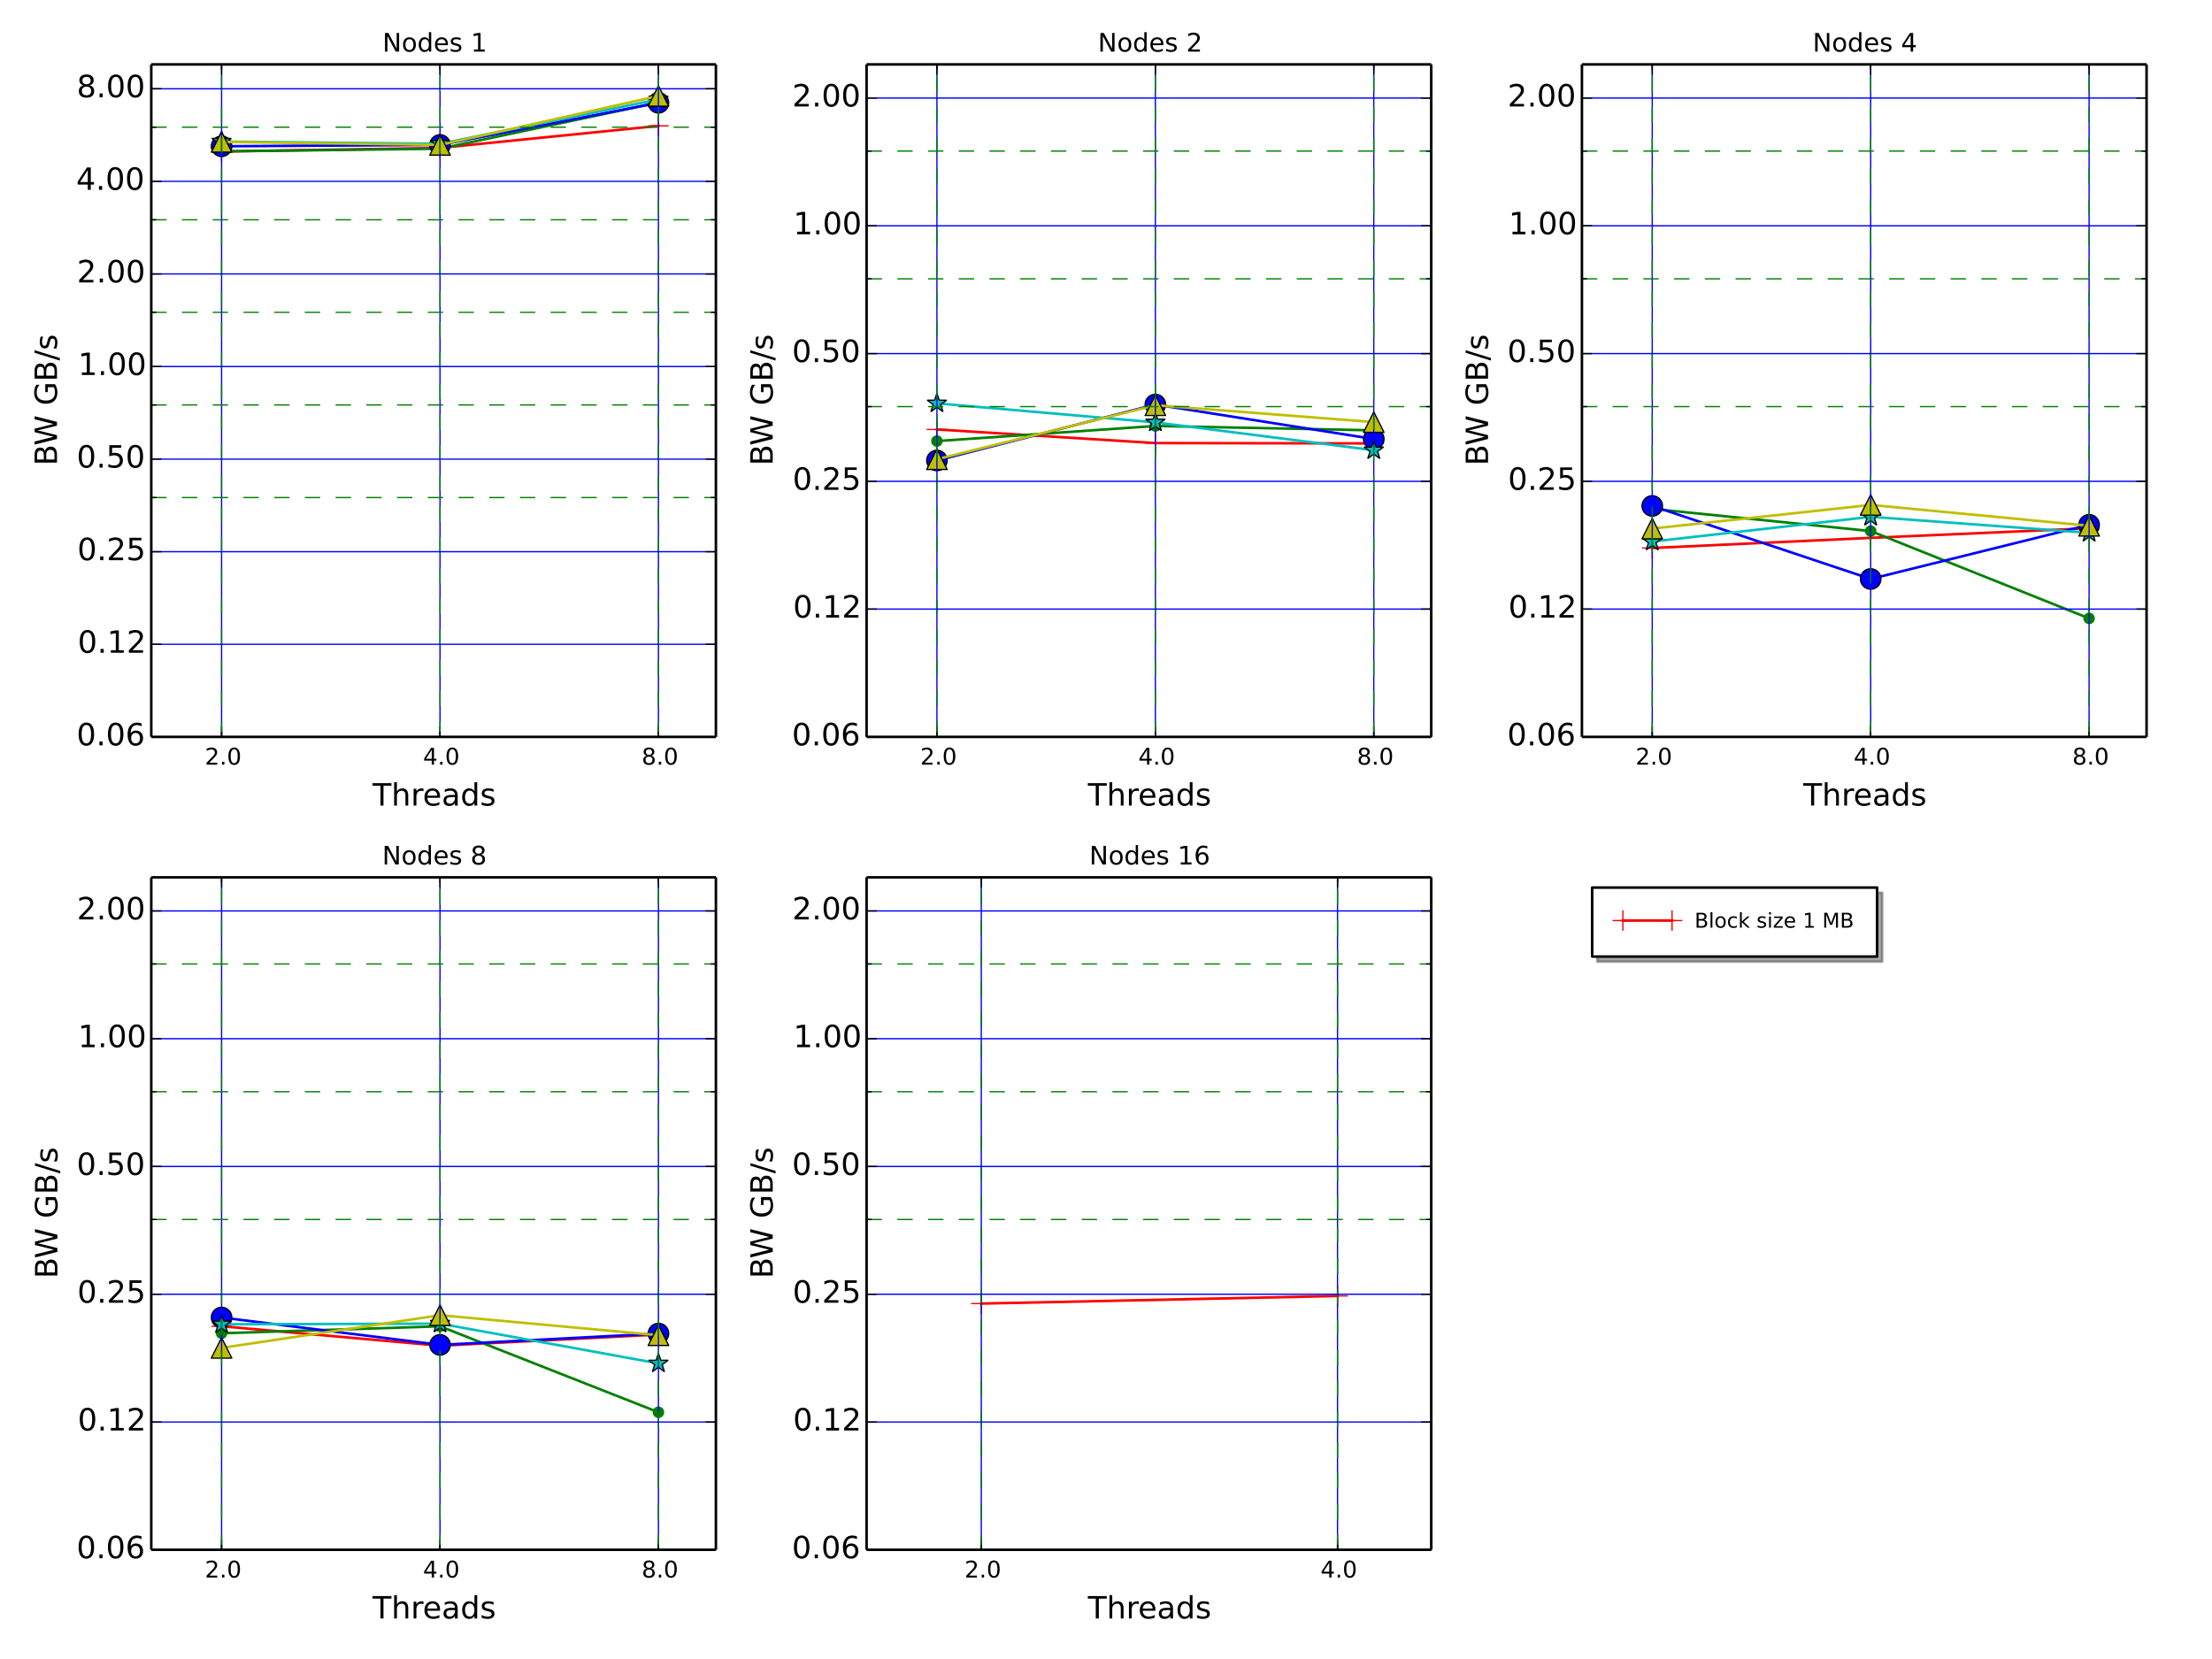 <?xml version="1.0" encoding="utf-8" standalone="no"?>
<!DOCTYPE svg PUBLIC "-//W3C//DTD SVG 1.1//EN"
  "http://www.w3.org/Graphics/SVG/1.1/DTD/svg11.dtd">
<!-- Created with matplotlib (http://matplotlib.org/) -->
<svg height="648pt" version="1.1" viewBox="0 0 864 648" width="864pt" xmlns="http://www.w3.org/2000/svg" xmlns:xlink="http://www.w3.org/1999/xlink">
 <defs>
  <style type="text/css">
*{stroke-linecap:butt;stroke-linejoin:round;}
  </style>
 </defs>
 <g id="figure_1">
  <g id="patch_1">
   <path d="
M0 648
L864 648
L864 0
L0 0
z
" style="fill:#ffffff;"/>
  </g>
  <g id="axes_1">
   <g id="patch_2">
    <path d="
M59.085 287.82
L279.63 287.82
L279.63 25.16
L59.085 25.16
z
" style="fill:#ffffff;"/>
   </g>
   <g id="line2d_1">
    <path clip-path="url(#pdf44569c56)" d="
M86.551 59.182
L171.87 57.764
L257.188 49.169" style="fill:none;stroke:#ff0000;stroke-linecap:square;"/>
    <defs>
     <path d="
M-4 0
L4 0
M0 4
L0 -4" id="m2c33b2692b" style="stroke:#ff0000;stroke-width:0.5;"/>
    </defs>
    <g clip-path="url(#pdf44569c56)">
     <use style="fill:#ff0000;stroke:#ff0000;stroke-width:0.5;" x="86.551" xlink:href="#m2c33b2692b" y="59.182"/>
     <use style="fill:#ff0000;stroke:#ff0000;stroke-width:0.5;" x="171.87" xlink:href="#m2c33b2692b" y="57.764"/>
     <use style="fill:#ff0000;stroke:#ff0000;stroke-width:0.5;" x="257.188" xlink:href="#m2c33b2692b" y="49.17"/>
    </g>
   </g>
   <g id="line2d_2">
    <path clip-path="url(#pdf44569c56)" d="
M86.551 59.128
L171.87 58.081
L257.188 40.027" style="fill:none;stroke:#008000;stroke-linecap:square;"/>
    <defs>
     <path d="
M0 2
C0.53 2 1.039 1.789 1.414 1.414
C1.789 1.039 2 0.53 2 0
C2 -0.53 1.789 -1.039 1.414 -1.414
C1.039 -1.789 0.53 -2 0 -2
C-0.53 -2 -1.039 -1.789 -1.414 -1.414
C-1.789 -1.039 -2 -0.53 -2 0
C-2 0.53 -1.789 1.039 -1.414 1.414
C-1.039 1.789 -0.53 2 0 2
z
" id="m1f73f015a9" style="stroke:#008000;stroke-width:0.5;"/>
    </defs>
    <g clip-path="url(#pdf44569c56)">
     <use style="fill:#008000;stroke:#008000;stroke-width:0.5;" x="86.551" xlink:href="#m1f73f015a9" y="59.128"/>
     <use style="fill:#008000;stroke:#008000;stroke-width:0.5;" x="171.87" xlink:href="#m1f73f015a9" y="58.081"/>
     <use style="fill:#008000;stroke:#008000;stroke-width:0.5;" x="257.188" xlink:href="#m1f73f015a9" y="40.027"/>
    </g>
   </g>
   <g id="line2d_3">
    <path clip-path="url(#pdf44569c56)" d="
M86.551 57.129
L171.87 56.604
L257.188 40.155" style="fill:none;stroke:#0000ff;stroke-linecap:square;"/>
    <defs>
     <path d="
M0 4
C1.061 4 2.078 3.579 2.828 2.828
C3.579 2.078 4 1.061 4 0
C4 -1.061 3.579 -2.078 2.828 -2.828
C2.078 -3.579 1.061 -4 0 -4
C-1.061 -4 -2.078 -3.579 -2.828 -2.828
C-3.579 -2.078 -4 -1.061 -4 0
C-4 1.061 -3.579 2.078 -2.828 2.828
C-2.078 3.579 -1.061 4 0 4
z
" id="m4b59641011" style="stroke:#000000;stroke-width:0.5;"/>
    </defs>
    <g clip-path="url(#pdf44569c56)">
     <use style="fill:#0000ff;stroke:#000000;stroke-width:0.5;" x="86.551" xlink:href="#m4b59641011" y="57.129"/>
     <use style="fill:#0000ff;stroke:#000000;stroke-width:0.5;" x="171.87" xlink:href="#m4b59641011" y="56.604"/>
     <use style="fill:#0000ff;stroke:#000000;stroke-width:0.5;" x="257.188" xlink:href="#m4b59641011" y="40.155"/>
    </g>
   </g>
   <g id="line2d_4">
    <path clip-path="url(#pdf44569c56)" d="
M86.551 55.308
L171.87 56.176
L257.188 38.838" style="fill:none;stroke:#00bfbf;stroke-linecap:square;"/>
    <defs>
     <path d="
M2.44929e-16 -4
L-0.898 -1.236
L-3.804 -1.236
L-1.453 0.472
L-2.351 3.236
L-2.80664e-16 1.528
L2.351 3.236
L1.453 0.472
L3.804 -1.236
L0.898 -1.236
z
" id="me34ea7860c" style="stroke:#000000;stroke-linejoin:bevel;stroke-width:0.5;"/>
    </defs>
    <g clip-path="url(#pdf44569c56)">
     <use style="fill:#00bfbf;stroke:#000000;stroke-linejoin:bevel;stroke-width:0.5;" x="86.551" xlink:href="#me34ea7860c" y="55.308"/>
     <use style="fill:#00bfbf;stroke:#000000;stroke-linejoin:bevel;stroke-width:0.5;" x="171.87" xlink:href="#me34ea7860c" y="56.177"/>
     <use style="fill:#00bfbf;stroke:#000000;stroke-linejoin:bevel;stroke-width:0.5;" x="257.188" xlink:href="#me34ea7860c" y="38.838"/>
    </g>
   </g>
   <g id="line2d_5">
    <path clip-path="url(#pdf44569c56)" d="
M86.551 55.426
L171.87 56.603
L257.188 37.472" style="fill:none;stroke:#bfbf00;stroke-linecap:square;"/>
    <defs>
     <path d="
M0 -4
L-4 4
L4 4
z
" id="m287542eac6" style="stroke:#000000;stroke-linejoin:miter;stroke-width:0.5;"/>
    </defs>
    <g clip-path="url(#pdf44569c56)">
     <use style="fill:#bfbf00;stroke:#000000;stroke-linejoin:miter;stroke-width:0.5;" x="86.551" xlink:href="#m287542eac6" y="55.426"/>
     <use style="fill:#bfbf00;stroke:#000000;stroke-linejoin:miter;stroke-width:0.5;" x="171.87" xlink:href="#m287542eac6" y="56.603"/>
     <use style="fill:#bfbf00;stroke:#000000;stroke-linejoin:miter;stroke-width:0.5;" x="257.188" xlink:href="#m287542eac6" y="37.472"/>
    </g>
   </g>
   <g id="matplotlib.axis_1">
    <g id="xtick_1">
     <g id="line2d_6">
      <path clip-path="url(#pdf44569c56)" d="
M86.551 287.82
L86.551 25.16" style="fill:none;stroke:#0000ff;stroke-linecap:square;stroke-width:0.5;"/>
     </g>
     <g id="line2d_7">
      <defs>
       <path d="
M0 0
L0 -4" id="m93b0483c22" style="stroke:#000000;stroke-width:0.5;"/>
      </defs>
      <g>
       <use style="stroke:#000000;stroke-width:0.5;" x="86.551" xlink:href="#m93b0483c22" y="287.82"/>
      </g>
     </g>
     <g id="line2d_8">
      <defs>
       <path d="
M0 0
L0 4" id="m741efc42ff" style="stroke:#000000;stroke-width:0.5;"/>
      </defs>
      <g>
       <use style="stroke:#000000;stroke-width:0.5;" x="86.551" xlink:href="#m741efc42ff" y="25.16"/>
      </g>
     </g>
     <g id="text_1">
      <!-- 2.0 -->
      <defs>
       <path d="
M19.188 8.297
L53.609 8.297
L53.609 0
L7.328 0
L7.328 8.297
Q12.938 14.109 22.625 23.891
Q32.328 33.688 34.812 36.531
Q39.547 41.844 41.422 45.531
Q43.312 49.219 43.312 52.781
Q43.312 58.594 39.234 62.25
Q35.156 65.922 28.609 65.922
Q23.969 65.922 18.812 64.312
Q13.672 62.703 7.812 59.422
L7.812 69.391
Q13.766 71.781 18.938 73
Q24.125 74.219 28.422 74.219
Q39.75 74.219 46.484 68.547
Q53.219 62.891 53.219 53.422
Q53.219 48.922 51.531 44.891
Q49.859 40.875 45.406 35.406
Q44.188 33.984 37.641 27.219
Q31.109 20.453 19.188 8.297" id="BitstreamVeraSans-Roman-32"/>
       <path d="
M31.781 66.406
Q24.172 66.406 20.328 58.906
Q16.5 51.422 16.5 36.375
Q16.5 21.391 20.328 13.891
Q24.172 6.391 31.781 6.391
Q39.453 6.391 43.281 13.891
Q47.125 21.391 47.125 36.375
Q47.125 51.422 43.281 58.906
Q39.453 66.406 31.781 66.406
M31.781 74.219
Q44.047 74.219 50.516 64.516
Q56.984 54.828 56.984 36.375
Q56.984 17.969 50.516 8.266
Q44.047 -1.422 31.781 -1.422
Q19.531 -1.422 13.062 8.266
Q6.594 17.969 6.594 36.375
Q6.594 54.828 13.062 64.516
Q19.531 74.219 31.781 74.219" id="BitstreamVeraSans-Roman-30"/>
       <path d="
M10.688 12.406
L21 12.406
L21 0
L10.688 0
z
" id="BitstreamVeraSans-Roman-2e"/>
      </defs>
      <g transform="translate(80.024 298.659)scale(0.09 -0.09)">
       <use xlink:href="#BitstreamVeraSans-Roman-32"/>
       <use x="63.623" xlink:href="#BitstreamVeraSans-Roman-2e"/>
       <use x="95.41" xlink:href="#BitstreamVeraSans-Roman-30"/>
      </g>
     </g>
    </g>
    <g id="xtick_2">
     <g id="line2d_9">
      <path clip-path="url(#pdf44569c56)" d="
M171.87 287.82
L171.87 25.16" style="fill:none;stroke:#0000ff;stroke-linecap:square;stroke-width:0.5;"/>
     </g>
     <g id="line2d_10">
      <g>
       <use style="stroke:#000000;stroke-width:0.5;" x="171.87" xlink:href="#m93b0483c22" y="287.82"/>
      </g>
     </g>
     <g id="line2d_11">
      <g>
       <use style="stroke:#000000;stroke-width:0.5;" x="171.87" xlink:href="#m741efc42ff" y="25.16"/>
      </g>
     </g>
     <g id="text_2">
      <!-- 4.0 -->
      <defs>
       <path d="
M37.797 64.312
L12.891 25.391
L37.797 25.391
z

M35.203 72.906
L47.609 72.906
L47.609 25.391
L58.016 25.391
L58.016 17.188
L47.609 17.188
L47.609 0
L37.797 0
L37.797 17.188
L4.891 17.188
L4.891 26.703
z
" id="BitstreamVeraSans-Roman-34"/>
      </defs>
      <g transform="translate(165.232 298.659)scale(0.09 -0.09)">
       <use xlink:href="#BitstreamVeraSans-Roman-34"/>
       <use x="63.623" xlink:href="#BitstreamVeraSans-Roman-2e"/>
       <use x="95.41" xlink:href="#BitstreamVeraSans-Roman-30"/>
      </g>
     </g>
    </g>
    <g id="xtick_3">
     <g id="line2d_12">
      <path clip-path="url(#pdf44569c56)" d="
M257.188 287.82
L257.188 25.16" style="fill:none;stroke:#0000ff;stroke-linecap:square;stroke-width:0.5;"/>
     </g>
     <g id="line2d_13">
      <g>
       <use style="stroke:#000000;stroke-width:0.5;" x="257.188" xlink:href="#m93b0483c22" y="287.82"/>
      </g>
     </g>
     <g id="line2d_14">
      <g>
       <use style="stroke:#000000;stroke-width:0.5;" x="257.188" xlink:href="#m741efc42ff" y="25.16"/>
      </g>
     </g>
     <g id="text_3">
      <!-- 8.0 -->
      <defs>
       <path d="
M31.781 34.625
Q24.75 34.625 20.719 30.859
Q16.703 27.094 16.703 20.516
Q16.703 13.922 20.719 10.156
Q24.75 6.391 31.781 6.391
Q38.812 6.391 42.859 10.172
Q46.922 13.969 46.922 20.516
Q46.922 27.094 42.891 30.859
Q38.875 34.625 31.781 34.625
M21.922 38.812
Q15.578 40.375 12.031 44.719
Q8.5 49.078 8.5 55.328
Q8.5 64.062 14.719 69.141
Q20.953 74.219 31.781 74.219
Q42.672 74.219 48.875 69.141
Q55.078 64.062 55.078 55.328
Q55.078 49.078 51.531 44.719
Q48 40.375 41.703 38.812
Q48.828 37.156 52.797 32.312
Q56.781 27.484 56.781 20.516
Q56.781 9.906 50.312 4.234
Q43.844 -1.422 31.781 -1.422
Q19.734 -1.422 13.25 4.234
Q6.781 9.906 6.781 20.516
Q6.781 27.484 10.781 32.312
Q14.797 37.156 21.922 38.812
M18.312 54.391
Q18.312 48.734 21.844 45.562
Q25.391 42.391 31.781 42.391
Q38.141 42.391 41.719 45.562
Q45.312 48.734 45.312 54.391
Q45.312 60.062 41.719 63.234
Q38.141 66.406 31.781 66.406
Q25.391 66.406 21.844 63.234
Q18.312 60.062 18.312 54.391" id="BitstreamVeraSans-Roman-38"/>
      </defs>
      <g transform="translate(250.636 298.659)scale(0.09 -0.09)">
       <use xlink:href="#BitstreamVeraSans-Roman-38"/>
       <use x="63.623" xlink:href="#BitstreamVeraSans-Roman-2e"/>
       <use x="95.41" xlink:href="#BitstreamVeraSans-Roman-30"/>
      </g>
     </g>
    </g>
    <g id="xtick_4">
     <g id="line2d_15">
      <path clip-path="url(#pdf44569c56)" d="
M86.551 287.82
L86.551 25.16" style="fill:none;stroke:#008000;stroke-dasharray:6,6;stroke-dashoffset:0.0;stroke-width:0.5;"/>
     </g>
     <g id="line2d_16">
      <defs>
       <path d="
M0 0
L0 -2" id="m177f7580d0" style="stroke:#000000;stroke-width:0.5;"/>
      </defs>
      <g>
       <use style="stroke:#000000;stroke-width:0.5;" x="86.551" xlink:href="#m177f7580d0" y="287.82"/>
      </g>
     </g>
     <g id="line2d_17">
      <defs>
       <path d="
M0 0
L0 2" id="m5284c7e2a0" style="stroke:#000000;stroke-width:0.5;"/>
      </defs>
      <g>
       <use style="stroke:#000000;stroke-width:0.5;" x="86.551" xlink:href="#m5284c7e2a0" y="25.16"/>
      </g>
     </g>
    </g>
    <g id="xtick_5">
     <g id="line2d_18">
      <path clip-path="url(#pdf44569c56)" d="
M171.87 287.82
L171.87 25.16" style="fill:none;stroke:#008000;stroke-dasharray:6,6;stroke-dashoffset:0.0;stroke-width:0.5;"/>
     </g>
     <g id="line2d_19">
      <g>
       <use style="stroke:#000000;stroke-width:0.5;" x="171.87" xlink:href="#m177f7580d0" y="287.82"/>
      </g>
     </g>
     <g id="line2d_20">
      <g>
       <use style="stroke:#000000;stroke-width:0.5;" x="171.87" xlink:href="#m5284c7e2a0" y="25.16"/>
      </g>
     </g>
    </g>
    <g id="xtick_6">
     <g id="line2d_21">
      <path clip-path="url(#pdf44569c56)" d="
M257.188 287.82
L257.188 25.16" style="fill:none;stroke:#008000;stroke-dasharray:6,6;stroke-dashoffset:0.0;stroke-width:0.5;"/>
     </g>
     <g id="line2d_22">
      <g>
       <use style="stroke:#000000;stroke-width:0.5;" x="257.188" xlink:href="#m177f7580d0" y="287.82"/>
      </g>
     </g>
     <g id="line2d_23">
      <g>
       <use style="stroke:#000000;stroke-width:0.5;" x="257.188" xlink:href="#m5284c7e2a0" y="25.16"/>
      </g>
     </g>
    </g>
    <g id="text_4">
     <!-- Threads -->
     <defs>
      <path d="
M34.281 27.484
Q23.391 27.484 19.188 25
Q14.984 22.516 14.984 16.5
Q14.984 11.719 18.141 8.906
Q21.297 6.109 26.703 6.109
Q34.188 6.109 38.703 11.406
Q43.219 16.703 43.219 25.484
L43.219 27.484
z

M52.203 31.203
L52.203 0
L43.219 0
L43.219 8.297
Q40.141 3.328 35.547 0.953
Q30.953 -1.422 24.312 -1.422
Q15.922 -1.422 10.953 3.297
Q6 8.016 6 15.922
Q6 25.141 12.172 29.828
Q18.359 34.516 30.609 34.516
L43.219 34.516
L43.219 35.406
Q43.219 41.609 39.141 45
Q35.062 48.391 27.688 48.391
Q23 48.391 18.547 47.266
Q14.109 46.141 10.016 43.891
L10.016 52.203
Q14.938 54.109 19.578 55.047
Q24.219 56 28.609 56
Q40.484 56 46.344 49.844
Q52.203 43.703 52.203 31.203" id="BitstreamVeraSans-Roman-61"/>
      <path d="
M-0.297 72.906
L61.375 72.906
L61.375 64.594
L35.5 64.594
L35.5 0
L25.594 0
L25.594 64.594
L-0.297 64.594
z
" id="BitstreamVeraSans-Roman-54"/>
      <path d="
M54.891 33.016
L54.891 0
L45.906 0
L45.906 32.719
Q45.906 40.484 42.875 44.328
Q39.844 48.188 33.797 48.188
Q26.516 48.188 22.312 43.547
Q18.109 38.922 18.109 30.906
L18.109 0
L9.078 0
L9.078 75.984
L18.109 75.984
L18.109 46.188
Q21.344 51.125 25.703 53.562
Q30.078 56 35.797 56
Q45.219 56 50.047 50.172
Q54.891 44.344 54.891 33.016" id="BitstreamVeraSans-Roman-68"/>
      <path d="
M56.203 29.594
L56.203 25.203
L14.891 25.203
Q15.484 15.922 20.484 11.062
Q25.484 6.203 34.422 6.203
Q39.594 6.203 44.453 7.469
Q49.312 8.734 54.109 11.281
L54.109 2.781
Q49.266 0.734 44.188 -0.344
Q39.109 -1.422 33.891 -1.422
Q20.797 -1.422 13.156 6.188
Q5.516 13.812 5.516 26.812
Q5.516 40.234 12.766 48.109
Q20.016 56 32.328 56
Q43.359 56 49.781 48.891
Q56.203 41.797 56.203 29.594
M47.219 32.234
Q47.125 39.594 43.094 43.984
Q39.062 48.391 32.422 48.391
Q24.906 48.391 20.391 44.141
Q15.875 39.891 15.188 32.172
z
" id="BitstreamVeraSans-Roman-65"/>
      <path d="
M45.406 46.391
L45.406 75.984
L54.391 75.984
L54.391 0
L45.406 0
L45.406 8.203
Q42.578 3.328 38.25 0.953
Q33.938 -1.422 27.875 -1.422
Q17.969 -1.422 11.734 6.484
Q5.516 14.406 5.516 27.297
Q5.516 40.188 11.734 48.094
Q17.969 56 27.875 56
Q33.938 56 38.25 53.625
Q42.578 51.266 45.406 46.391
M14.797 27.297
Q14.797 17.391 18.875 11.75
Q22.953 6.109 30.078 6.109
Q37.203 6.109 41.297 11.75
Q45.406 17.391 45.406 27.297
Q45.406 37.203 41.297 42.844
Q37.203 48.484 30.078 48.484
Q22.953 48.484 18.875 42.844
Q14.797 37.203 14.797 27.297" id="BitstreamVeraSans-Roman-64"/>
      <path d="
M41.109 46.297
Q39.594 47.172 37.812 47.578
Q36.031 48 33.891 48
Q26.266 48 22.188 43.047
Q18.109 38.094 18.109 28.812
L18.109 0
L9.078 0
L9.078 54.688
L18.109 54.688
L18.109 46.188
Q20.953 51.172 25.484 53.578
Q30.031 56 36.531 56
Q37.453 56 38.578 55.875
Q39.703 55.766 41.062 55.516
z
" id="BitstreamVeraSans-Roman-72"/>
      <path d="
M44.281 53.078
L44.281 44.578
Q40.484 46.531 36.375 47.5
Q32.281 48.484 27.875 48.484
Q21.188 48.484 17.844 46.438
Q14.5 44.391 14.5 40.281
Q14.5 37.156 16.891 35.375
Q19.281 33.594 26.516 31.984
L29.594 31.297
Q39.156 29.25 43.188 25.516
Q47.219 21.781 47.219 15.094
Q47.219 7.469 41.188 3.016
Q35.156 -1.422 24.609 -1.422
Q20.219 -1.422 15.453 -0.562
Q10.688 0.297 5.422 2
L5.422 11.281
Q10.406 8.688 15.234 7.391
Q20.062 6.109 24.812 6.109
Q31.156 6.109 34.562 8.281
Q37.984 10.453 37.984 14.406
Q37.984 18.062 35.516 20.016
Q33.062 21.969 24.703 23.781
L21.578 24.516
Q13.234 26.266 9.516 29.906
Q5.812 33.547 5.812 39.891
Q5.812 47.609 11.281 51.797
Q16.75 56 26.812 56
Q31.781 56 36.172 55.266
Q40.578 54.547 44.281 53.078" id="BitstreamVeraSans-Roman-73"/>
     </defs>
     <g transform="translate(145.53 314.648)scale(0.12 -0.12)">
      <use xlink:href="#BitstreamVeraSans-Roman-54"/>
      <use x="61.084" xlink:href="#BitstreamVeraSans-Roman-68"/>
      <use x="124.463" xlink:href="#BitstreamVeraSans-Roman-72"/>
      <use x="163.326" xlink:href="#BitstreamVeraSans-Roman-65"/>
      <use x="224.85" xlink:href="#BitstreamVeraSans-Roman-61"/>
      <use x="286.129" xlink:href="#BitstreamVeraSans-Roman-64"/>
      <use x="349.605" xlink:href="#BitstreamVeraSans-Roman-73"/>
     </g>
    </g>
   </g>
   <g id="matplotlib.axis_2">
    <g id="ytick_1">
     <g id="line2d_24">
      <path clip-path="url(#pdf44569c56)" d="
M59.085 287.82
L279.63 287.82" style="fill:none;stroke:#0000ff;stroke-linecap:square;stroke-width:0.5;"/>
     </g>
     <g id="line2d_25">
      <defs>
       <path d="
M0 0
L4 0" id="m728421d6d4" style="stroke:#000000;stroke-width:0.5;"/>
      </defs>
      <g>
       <use style="stroke:#000000;stroke-width:0.5;" x="59.085" xlink:href="#m728421d6d4" y="287.82"/>
      </g>
     </g>
     <g id="line2d_26">
      <defs>
       <path d="
M0 0
L-4 0" id="mcb0005524f" style="stroke:#000000;stroke-width:0.5;"/>
      </defs>
      <g>
       <use style="stroke:#000000;stroke-width:0.5;" x="279.63" xlink:href="#mcb0005524f" y="287.82"/>
      </g>
     </g>
     <g id="text_5">
      <!-- 0.06 -->
      <defs>
       <path d="
M33.016 40.375
Q26.375 40.375 22.484 35.828
Q18.609 31.297 18.609 23.391
Q18.609 15.531 22.484 10.953
Q26.375 6.391 33.016 6.391
Q39.656 6.391 43.531 10.953
Q47.406 15.531 47.406 23.391
Q47.406 31.297 43.531 35.828
Q39.656 40.375 33.016 40.375
M52.594 71.297
L52.594 62.312
Q48.875 64.062 45.094 64.984
Q41.312 65.922 37.594 65.922
Q27.828 65.922 22.672 59.328
Q17.531 52.734 16.797 39.406
Q19.672 43.656 24.016 45.922
Q28.375 48.188 33.594 48.188
Q44.578 48.188 50.953 41.516
Q57.328 34.859 57.328 23.391
Q57.328 12.156 50.688 5.359
Q44.047 -1.422 33.016 -1.422
Q20.359 -1.422 13.672 8.266
Q6.984 17.969 6.984 36.375
Q6.984 53.656 15.188 63.938
Q23.391 74.219 37.203 74.219
Q40.922 74.219 44.703 73.484
Q48.484 72.75 52.594 71.297" id="BitstreamVeraSans-Roman-36"/>
      </defs>
      <g transform="translate(29.913 291.131)scale(0.12 -0.12)">
       <use xlink:href="#BitstreamVeraSans-Roman-30"/>
       <use x="63.623" xlink:href="#BitstreamVeraSans-Roman-2e"/>
       <use x="95.41" xlink:href="#BitstreamVeraSans-Roman-30"/>
       <use x="159.033" xlink:href="#BitstreamVeraSans-Roman-36"/>
      </g>
     </g>
    </g>
    <g id="ytick_2">
     <g id="line2d_27">
      <path clip-path="url(#pdf44569c56)" d="
M59.085 251.656
L279.63 251.656" style="fill:none;stroke:#0000ff;stroke-linecap:square;stroke-width:0.5;"/>
     </g>
     <g id="line2d_28">
      <g>
       <use style="stroke:#000000;stroke-width:0.5;" x="59.085" xlink:href="#m728421d6d4" y="251.656"/>
      </g>
     </g>
     <g id="line2d_29">
      <g>
       <use style="stroke:#000000;stroke-width:0.5;" x="279.63" xlink:href="#mcb0005524f" y="251.656"/>
      </g>
     </g>
     <g id="text_6">
      <!-- 0.12 -->
      <defs>
       <path d="
M12.406 8.297
L28.516 8.297
L28.516 63.922
L10.984 60.406
L10.984 69.391
L28.422 72.906
L38.281 72.906
L38.281 8.297
L54.391 8.297
L54.391 0
L12.406 0
z
" id="BitstreamVeraSans-Roman-31"/>
      </defs>
      <g transform="translate(30.359 254.967)scale(0.12 -0.12)">
       <use xlink:href="#BitstreamVeraSans-Roman-30"/>
       <use x="63.623" xlink:href="#BitstreamVeraSans-Roman-2e"/>
       <use x="95.41" xlink:href="#BitstreamVeraSans-Roman-31"/>
       <use x="159.033" xlink:href="#BitstreamVeraSans-Roman-32"/>
      </g>
     </g>
    </g>
    <g id="ytick_3">
     <g id="line2d_30">
      <path clip-path="url(#pdf44569c56)" d="
M59.085 215.492
L279.63 215.492" style="fill:none;stroke:#0000ff;stroke-linecap:square;stroke-width:0.5;"/>
     </g>
     <g id="line2d_31">
      <g>
       <use style="stroke:#000000;stroke-width:0.5;" x="59.085" xlink:href="#m728421d6d4" y="215.492"/>
      </g>
     </g>
     <g id="line2d_32">
      <g>
       <use style="stroke:#000000;stroke-width:0.5;" x="279.63" xlink:href="#mcb0005524f" y="215.492"/>
      </g>
     </g>
     <g id="text_7">
      <!-- 0.25 -->
      <defs>
       <path d="
M10.797 72.906
L49.516 72.906
L49.516 64.594
L19.828 64.594
L19.828 46.734
Q21.969 47.469 24.109 47.828
Q26.266 48.188 28.422 48.188
Q40.625 48.188 47.75 41.5
Q54.891 34.812 54.891 23.391
Q54.891 11.625 47.562 5.094
Q40.234 -1.422 26.906 -1.422
Q22.312 -1.422 17.547 -0.641
Q12.797 0.141 7.719 1.703
L7.719 11.625
Q12.109 9.234 16.797 8.062
Q21.484 6.891 26.703 6.891
Q35.156 6.891 40.078 11.328
Q45.016 15.766 45.016 23.391
Q45.016 31 40.078 35.438
Q35.156 39.891 26.703 39.891
Q22.75 39.891 18.812 39.016
Q14.891 38.141 10.797 36.281
z
" id="BitstreamVeraSans-Roman-35"/>
      </defs>
      <g transform="translate(30.206 218.803)scale(0.12 -0.12)">
       <use xlink:href="#BitstreamVeraSans-Roman-30"/>
       <use x="63.623" xlink:href="#BitstreamVeraSans-Roman-2e"/>
       <use x="95.41" xlink:href="#BitstreamVeraSans-Roman-32"/>
       <use x="159.033" xlink:href="#BitstreamVeraSans-Roman-35"/>
      </g>
     </g>
    </g>
    <g id="ytick_4">
     <g id="line2d_33">
      <path clip-path="url(#pdf44569c56)" d="
M59.085 179.328
L279.63 179.328" style="fill:none;stroke:#0000ff;stroke-linecap:square;stroke-width:0.5;"/>
     </g>
     <g id="line2d_34">
      <g>
       <use style="stroke:#000000;stroke-width:0.5;" x="59.085" xlink:href="#m728421d6d4" y="179.328"/>
      </g>
     </g>
     <g id="line2d_35">
      <g>
       <use style="stroke:#000000;stroke-width:0.5;" x="279.63" xlink:href="#mcb0005524f" y="179.328"/>
      </g>
     </g>
     <g id="text_8">
      <!-- 0.50 -->
      <g transform="translate(29.954 182.639)scale(0.12 -0.12)">
       <use xlink:href="#BitstreamVeraSans-Roman-30"/>
       <use x="63.623" xlink:href="#BitstreamVeraSans-Roman-2e"/>
       <use x="95.41" xlink:href="#BitstreamVeraSans-Roman-35"/>
       <use x="159.033" xlink:href="#BitstreamVeraSans-Roman-30"/>
      </g>
     </g>
    </g>
    <g id="ytick_5">
     <g id="line2d_36">
      <path clip-path="url(#pdf44569c56)" d="
M59.085 143.164
L279.63 143.164" style="fill:none;stroke:#0000ff;stroke-linecap:square;stroke-width:0.5;"/>
     </g>
     <g id="line2d_37">
      <g>
       <use style="stroke:#000000;stroke-width:0.5;" x="59.085" xlink:href="#m728421d6d4" y="143.164"/>
      </g>
     </g>
     <g id="line2d_38">
      <g>
       <use style="stroke:#000000;stroke-width:0.5;" x="279.63" xlink:href="#mcb0005524f" y="143.164"/>
      </g>
     </g>
     <g id="text_9">
      <!-- 1.00 -->
      <g transform="translate(30.481 146.475)scale(0.12 -0.12)">
       <use xlink:href="#BitstreamVeraSans-Roman-31"/>
       <use x="63.623" xlink:href="#BitstreamVeraSans-Roman-2e"/>
       <use x="95.41" xlink:href="#BitstreamVeraSans-Roman-30"/>
       <use x="159.033" xlink:href="#BitstreamVeraSans-Roman-30"/>
      </g>
     </g>
    </g>
    <g id="ytick_6">
     <g id="line2d_39">
      <path clip-path="url(#pdf44569c56)" d="
M59.085 107
L279.63 107" style="fill:none;stroke:#0000ff;stroke-linecap:square;stroke-width:0.5;"/>
     </g>
     <g id="line2d_40">
      <g>
       <use style="stroke:#000000;stroke-width:0.5;" x="59.085" xlink:href="#m728421d6d4" y="107"/>
      </g>
     </g>
     <g id="line2d_41">
      <g>
       <use style="stroke:#000000;stroke-width:0.5;" x="279.63" xlink:href="#mcb0005524f" y="107"/>
      </g>
     </g>
     <g id="text_10">
      <!-- 2.00 -->
      <g transform="translate(30.043 110.312)scale(0.12 -0.12)">
       <use xlink:href="#BitstreamVeraSans-Roman-32"/>
       <use x="63.623" xlink:href="#BitstreamVeraSans-Roman-2e"/>
       <use x="95.41" xlink:href="#BitstreamVeraSans-Roman-30"/>
       <use x="159.033" xlink:href="#BitstreamVeraSans-Roman-30"/>
      </g>
     </g>
    </g>
    <g id="ytick_7">
     <g id="line2d_42">
      <path clip-path="url(#pdf44569c56)" d="
M59.085 70.836
L279.63 70.836" style="fill:none;stroke:#0000ff;stroke-linecap:square;stroke-width:0.5;"/>
     </g>
     <g id="line2d_43">
      <g>
       <use style="stroke:#000000;stroke-width:0.5;" x="59.085" xlink:href="#m728421d6d4" y="70.836"/>
      </g>
     </g>
     <g id="line2d_44">
      <g>
       <use style="stroke:#000000;stroke-width:0.5;" x="279.63" xlink:href="#mcb0005524f" y="70.836"/>
      </g>
     </g>
     <g id="text_11">
      <!-- 4.00 -->
      <g transform="translate(29.75 74.148)scale(0.12 -0.12)">
       <use xlink:href="#BitstreamVeraSans-Roman-34"/>
       <use x="63.623" xlink:href="#BitstreamVeraSans-Roman-2e"/>
       <use x="95.41" xlink:href="#BitstreamVeraSans-Roman-30"/>
       <use x="159.033" xlink:href="#BitstreamVeraSans-Roman-30"/>
      </g>
     </g>
    </g>
    <g id="ytick_8">
     <g id="line2d_45">
      <path clip-path="url(#pdf44569c56)" d="
M59.085 34.672
L279.63 34.672" style="fill:none;stroke:#0000ff;stroke-linecap:square;stroke-width:0.5;"/>
     </g>
     <g id="line2d_46">
      <g>
       <use style="stroke:#000000;stroke-width:0.5;" x="59.085" xlink:href="#m728421d6d4" y="34.672"/>
      </g>
     </g>
     <g id="line2d_47">
      <g>
       <use style="stroke:#000000;stroke-width:0.5;" x="279.63" xlink:href="#mcb0005524f" y="34.672"/>
      </g>
     </g>
     <g id="text_12">
      <!-- 8.00 -->
      <g transform="translate(29.977 37.984)scale(0.12 -0.12)">
       <use xlink:href="#BitstreamVeraSans-Roman-38"/>
       <use x="63.623" xlink:href="#BitstreamVeraSans-Roman-2e"/>
       <use x="95.41" xlink:href="#BitstreamVeraSans-Roman-30"/>
       <use x="159.033" xlink:href="#BitstreamVeraSans-Roman-30"/>
      </g>
     </g>
    </g>
    <g id="ytick_9">
     <g id="line2d_48">
      <path clip-path="url(#pdf44569c56)" d="
M59.085 194.338
L279.63 194.338" style="fill:none;stroke:#008000;stroke-dasharray:6,6;stroke-dashoffset:0.0;stroke-width:0.5;"/>
     </g>
     <g id="line2d_49">
      <defs>
       <path d="
M0 0
L2 0" id="mf0c55a9a47" style="stroke:#000000;stroke-width:0.5;"/>
      </defs>
      <g>
       <use style="stroke:#000000;stroke-width:0.5;" x="59.085" xlink:href="#mf0c55a9a47" y="194.338"/>
      </g>
     </g>
     <g id="line2d_50">
      <defs>
       <path d="
M0 0
L-2 0" id="ma4f294b3af" style="stroke:#000000;stroke-width:0.5;"/>
      </defs>
      <g>
       <use style="stroke:#000000;stroke-width:0.5;" x="279.63" xlink:href="#ma4f294b3af" y="194.338"/>
      </g>
     </g>
    </g>
    <g id="ytick_10">
     <g id="line2d_51">
      <path clip-path="url(#pdf44569c56)" d="
M59.085 158.174
L279.63 158.174" style="fill:none;stroke:#008000;stroke-dasharray:6,6;stroke-dashoffset:0.0;stroke-width:0.5;"/>
     </g>
     <g id="line2d_52">
      <g>
       <use style="stroke:#000000;stroke-width:0.5;" x="59.085" xlink:href="#mf0c55a9a47" y="158.174"/>
      </g>
     </g>
     <g id="line2d_53">
      <g>
       <use style="stroke:#000000;stroke-width:0.5;" x="279.63" xlink:href="#ma4f294b3af" y="158.174"/>
      </g>
     </g>
    </g>
    <g id="ytick_11">
     <g id="line2d_54">
      <path clip-path="url(#pdf44569c56)" d="
M59.085 122.01
L279.63 122.01" style="fill:none;stroke:#008000;stroke-dasharray:6,6;stroke-dashoffset:0.0;stroke-width:0.5;"/>
     </g>
     <g id="line2d_55">
      <g>
       <use style="stroke:#000000;stroke-width:0.5;" x="59.085" xlink:href="#mf0c55a9a47" y="122.01"/>
      </g>
     </g>
     <g id="line2d_56">
      <g>
       <use style="stroke:#000000;stroke-width:0.5;" x="279.63" xlink:href="#ma4f294b3af" y="122.01"/>
      </g>
     </g>
    </g>
    <g id="ytick_12">
     <g id="line2d_57">
      <path clip-path="url(#pdf44569c56)" d="
M59.085 85.846
L279.63 85.846" style="fill:none;stroke:#008000;stroke-dasharray:6,6;stroke-dashoffset:0.0;stroke-width:0.5;"/>
     </g>
     <g id="line2d_58">
      <g>
       <use style="stroke:#000000;stroke-width:0.5;" x="59.085" xlink:href="#mf0c55a9a47" y="85.846"/>
      </g>
     </g>
     <g id="line2d_59">
      <g>
       <use style="stroke:#000000;stroke-width:0.5;" x="279.63" xlink:href="#ma4f294b3af" y="85.846"/>
      </g>
     </g>
    </g>
    <g id="ytick_13">
     <g id="line2d_60">
      <path clip-path="url(#pdf44569c56)" d="
M59.085 49.682
L279.63 49.682" style="fill:none;stroke:#008000;stroke-dasharray:6,6;stroke-dashoffset:0.0;stroke-width:0.5;"/>
     </g>
     <g id="line2d_61">
      <g>
       <use style="stroke:#000000;stroke-width:0.5;" x="59.085" xlink:href="#mf0c55a9a47" y="49.682"/>
      </g>
     </g>
     <g id="line2d_62">
      <g>
       <use style="stroke:#000000;stroke-width:0.5;" x="279.63" xlink:href="#ma4f294b3af" y="49.682"/>
      </g>
     </g>
    </g>
    <g id="text_13">
     <!-- BW GB/s -->
     <defs>
      <path d="
M59.516 10.406
L59.516 29.984
L43.406 29.984
L43.406 38.094
L69.281 38.094
L69.281 6.781
Q63.578 2.734 56.688 0.656
Q49.812 -1.422 42 -1.422
Q24.906 -1.422 15.25 8.562
Q5.609 18.562 5.609 36.375
Q5.609 54.25 15.25 64.234
Q24.906 74.219 42 74.219
Q49.125 74.219 55.547 72.453
Q61.969 70.703 67.391 67.281
L67.391 56.781
Q61.922 61.422 55.766 63.766
Q49.609 66.109 42.828 66.109
Q29.438 66.109 22.719 58.641
Q16.016 51.172 16.016 36.375
Q16.016 21.625 22.719 14.156
Q29.438 6.688 42.828 6.688
Q48.047 6.688 52.141 7.594
Q56.25 8.5 59.516 10.406" id="BitstreamVeraSans-Roman-47"/>
      <path id="BitstreamVeraSans-Roman-20"/>
      <path d="
M25.391 72.906
L33.688 72.906
L8.297 -9.281
L0 -9.281
z
" id="BitstreamVeraSans-Roman-2f"/>
      <path d="
M19.672 34.812
L19.672 8.109
L35.5 8.109
Q43.453 8.109 47.281 11.406
Q51.125 14.703 51.125 21.484
Q51.125 28.328 47.281 31.562
Q43.453 34.812 35.5 34.812
z

M19.672 64.797
L19.672 42.828
L34.281 42.828
Q41.5 42.828 45.031 45.531
Q48.578 48.25 48.578 53.812
Q48.578 59.328 45.031 62.062
Q41.5 64.797 34.281 64.797
z

M9.812 72.906
L35.016 72.906
Q46.297 72.906 52.391 68.219
Q58.5 63.531 58.5 54.891
Q58.5 48.188 55.375 44.234
Q52.25 40.281 46.188 39.312
Q53.469 37.75 57.5 32.781
Q61.531 27.828 61.531 20.406
Q61.531 10.641 54.891 5.312
Q48.25 0 35.984 0
L9.812 0
z
" id="BitstreamVeraSans-Roman-42"/>
      <path d="
M3.328 72.906
L13.281 72.906
L28.609 11.281
L43.891 72.906
L54.984 72.906
L70.312 11.281
L85.594 72.906
L95.609 72.906
L77.297 0
L64.891 0
L49.516 63.281
L33.984 0
L21.578 0
z
" id="BitstreamVeraSans-Roman-57"/>
     </defs>
     <g transform="translate(22.254 181.848)rotate(-90.0)scale(0.12 -0.12)">
      <use xlink:href="#BitstreamVeraSans-Roman-42"/>
      <use x="64.979" xlink:href="#BitstreamVeraSans-Roman-57"/>
      <use x="163.855" xlink:href="#BitstreamVeraSans-Roman-20"/>
      <use x="195.643" xlink:href="#BitstreamVeraSans-Roman-47"/>
      <use x="273.133" xlink:href="#BitstreamVeraSans-Roman-42"/>
      <use x="341.736" xlink:href="#BitstreamVeraSans-Roman-2f"/>
      <use x="375.428" xlink:href="#BitstreamVeraSans-Roman-73"/>
     </g>
    </g>
   </g>
   <g id="patch_3">
    <path d="
M59.085 25.16
L279.63 25.16" style="fill:none;stroke:#000000;"/>
   </g>
   <g id="patch_4">
    <path d="
M279.63 287.82
L279.63 25.16" style="fill:none;stroke:#000000;"/>
   </g>
   <g id="patch_5">
    <path d="
M59.085 287.82
L279.63 287.82" style="fill:none;stroke:#000000;"/>
   </g>
   <g id="patch_6">
    <path d="
M59.085 287.82
L59.085 25.16" style="fill:none;stroke:#000000;"/>
   </g>
   <g id="text_14">
    <!-- Nodes 1 -->
    <defs>
     <path d="
M9.812 72.906
L23.094 72.906
L55.422 11.922
L55.422 72.906
L64.984 72.906
L64.984 0
L51.703 0
L19.391 60.984
L19.391 0
L9.812 0
z
" id="BitstreamVeraSans-Roman-4e"/>
     <path d="
M30.609 48.391
Q23.391 48.391 19.188 42.75
Q14.984 37.109 14.984 27.297
Q14.984 17.484 19.156 11.844
Q23.344 6.203 30.609 6.203
Q37.797 6.203 41.984 11.859
Q46.188 17.531 46.188 27.297
Q46.188 37.016 41.984 42.703
Q37.797 48.391 30.609 48.391
M30.609 56
Q42.328 56 49.016 48.375
Q55.719 40.766 55.719 27.297
Q55.719 13.875 49.016 6.219
Q42.328 -1.422 30.609 -1.422
Q18.844 -1.422 12.172 6.219
Q5.516 13.875 5.516 27.297
Q5.516 40.766 12.172 48.375
Q18.844 56 30.609 56" id="BitstreamVeraSans-Roman-6f"/>
    </defs>
    <g transform="translate(149.393 20.16)scale(0.1 -0.1)">
     <use xlink:href="#BitstreamVeraSans-Roman-4e"/>
     <use x="74.805" xlink:href="#BitstreamVeraSans-Roman-6f"/>
     <use x="135.986" xlink:href="#BitstreamVeraSans-Roman-64"/>
     <use x="199.463" xlink:href="#BitstreamVeraSans-Roman-65"/>
     <use x="260.986" xlink:href="#BitstreamVeraSans-Roman-73"/>
     <use x="313.086" xlink:href="#BitstreamVeraSans-Roman-20"/>
     <use x="344.873" xlink:href="#BitstreamVeraSans-Roman-31"/>
    </g>
   </g>
  </g>
  <g id="axes_2">
   <g id="patch_7">
    <path d="
M338.49 287.82
L559.035 287.82
L559.035 25.16
L338.49 25.16
z
" style="fill:#ffffff;"/>
   </g>
   <g id="line2d_63">
    <path clip-path="url(#pdef4f45ad2)" d="
M365.956 167.744
L451.275 173.064
L536.593 173.198" style="fill:none;stroke:#ff0000;stroke-linecap:square;"/>
    <g clip-path="url(#pdef4f45ad2)">
     <use style="fill:#ff0000;stroke:#ff0000;stroke-width:0.5;" x="365.956" xlink:href="#m2c33b2692b" y="167.744"/>
     <use style="fill:#ff0000;stroke:#ff0000;stroke-width:0.5;" x="451.275" xlink:href="#m2c33b2692b" y="173.064"/>
     <use style="fill:#ff0000;stroke:#ff0000;stroke-width:0.5;" x="536.593" xlink:href="#m2c33b2692b" y="173.198"/>
    </g>
   </g>
   <g id="line2d_64">
    <path clip-path="url(#pdef4f45ad2)" d="
M365.956 172.273
L451.275 166.379
L536.593 168.086" style="fill:none;stroke:#008000;stroke-linecap:square;"/>
    <g clip-path="url(#pdef4f45ad2)">
     <use style="fill:#008000;stroke:#008000;stroke-width:0.5;" x="365.956" xlink:href="#m1f73f015a9" y="172.273"/>
     <use style="fill:#008000;stroke:#008000;stroke-width:0.5;" x="451.275" xlink:href="#m1f73f015a9" y="166.379"/>
     <use style="fill:#008000;stroke:#008000;stroke-width:0.5;" x="536.593" xlink:href="#m1f73f015a9" y="168.086"/>
    </g>
   </g>
   <g id="line2d_65">
    <path clip-path="url(#pdef4f45ad2)" d="
M365.956 179.862
L451.275 157.998
L536.593 171.486" style="fill:none;stroke:#0000ff;stroke-linecap:square;"/>
    <g clip-path="url(#pdef4f45ad2)">
     <use style="fill:#0000ff;stroke:#000000;stroke-width:0.5;" x="365.956" xlink:href="#m4b59641011" y="179.862"/>
     <use style="fill:#0000ff;stroke:#000000;stroke-width:0.5;" x="451.275" xlink:href="#m4b59641011" y="157.998"/>
     <use style="fill:#0000ff;stroke:#000000;stroke-width:0.5;" x="536.593" xlink:href="#m4b59641011" y="171.486"/>
    </g>
   </g>
   <g id="line2d_66">
    <path clip-path="url(#pdef4f45ad2)" d="
M365.956 157.552
L451.275 164.975
L536.593 175.855" style="fill:none;stroke:#00bfbf;stroke-linecap:square;"/>
    <g clip-path="url(#pdef4f45ad2)">
     <use style="fill:#00bfbf;stroke:#000000;stroke-linejoin:bevel;stroke-width:0.5;" x="365.956" xlink:href="#me34ea7860c" y="157.552"/>
     <use style="fill:#00bfbf;stroke:#000000;stroke-linejoin:bevel;stroke-width:0.5;" x="451.275" xlink:href="#me34ea7860c" y="164.975"/>
     <use style="fill:#00bfbf;stroke:#000000;stroke-linejoin:bevel;stroke-width:0.5;" x="536.593" xlink:href="#me34ea7860c" y="175.855"/>
    </g>
   </g>
   <g id="line2d_67">
    <path clip-path="url(#pdef4f45ad2)" d="
M365.956 179.382
L451.275 158.285
L536.593 164.876" style="fill:none;stroke:#bfbf00;stroke-linecap:square;"/>
    <g clip-path="url(#pdef4f45ad2)">
     <use style="fill:#bfbf00;stroke:#000000;stroke-linejoin:miter;stroke-width:0.5;" x="365.956" xlink:href="#m287542eac6" y="179.382"/>
     <use style="fill:#bfbf00;stroke:#000000;stroke-linejoin:miter;stroke-width:0.5;" x="451.275" xlink:href="#m287542eac6" y="158.285"/>
     <use style="fill:#bfbf00;stroke:#000000;stroke-linejoin:miter;stroke-width:0.5;" x="536.593" xlink:href="#m287542eac6" y="164.876"/>
    </g>
   </g>
   <g id="matplotlib.axis_3">
    <g id="xtick_7">
     <g id="line2d_68">
      <path clip-path="url(#pdef4f45ad2)" d="
M365.956 287.82
L365.956 25.16" style="fill:none;stroke:#0000ff;stroke-linecap:square;stroke-width:0.5;"/>
     </g>
     <g id="line2d_69">
      <g>
       <use style="stroke:#000000;stroke-width:0.5;" x="365.956" xlink:href="#m93b0483c22" y="287.82"/>
      </g>
     </g>
     <g id="line2d_70">
      <g>
       <use style="stroke:#000000;stroke-width:0.5;" x="365.956" xlink:href="#m741efc42ff" y="25.16"/>
      </g>
     </g>
     <g id="text_15">
      <!-- 2.0 -->
      <g transform="translate(359.429 298.659)scale(0.09 -0.09)">
       <use xlink:href="#BitstreamVeraSans-Roman-32"/>
       <use x="63.623" xlink:href="#BitstreamVeraSans-Roman-2e"/>
       <use x="95.41" xlink:href="#BitstreamVeraSans-Roman-30"/>
      </g>
     </g>
    </g>
    <g id="xtick_8">
     <g id="line2d_71">
      <path clip-path="url(#pdef4f45ad2)" d="
M451.275 287.82
L451.275 25.16" style="fill:none;stroke:#0000ff;stroke-linecap:square;stroke-width:0.5;"/>
     </g>
     <g id="line2d_72">
      <g>
       <use style="stroke:#000000;stroke-width:0.5;" x="451.275" xlink:href="#m93b0483c22" y="287.82"/>
      </g>
     </g>
     <g id="line2d_73">
      <g>
       <use style="stroke:#000000;stroke-width:0.5;" x="451.275" xlink:href="#m741efc42ff" y="25.16"/>
      </g>
     </g>
     <g id="text_16">
      <!-- 4.0 -->
      <g transform="translate(444.637 298.659)scale(0.09 -0.09)">
       <use xlink:href="#BitstreamVeraSans-Roman-34"/>
       <use x="63.623" xlink:href="#BitstreamVeraSans-Roman-2e"/>
       <use x="95.41" xlink:href="#BitstreamVeraSans-Roman-30"/>
      </g>
     </g>
    </g>
    <g id="xtick_9">
     <g id="line2d_74">
      <path clip-path="url(#pdef4f45ad2)" d="
M536.593 287.82
L536.593 25.16" style="fill:none;stroke:#0000ff;stroke-linecap:square;stroke-width:0.5;"/>
     </g>
     <g id="line2d_75">
      <g>
       <use style="stroke:#000000;stroke-width:0.5;" x="536.593" xlink:href="#m93b0483c22" y="287.82"/>
      </g>
     </g>
     <g id="line2d_76">
      <g>
       <use style="stroke:#000000;stroke-width:0.5;" x="536.593" xlink:href="#m741efc42ff" y="25.16"/>
      </g>
     </g>
     <g id="text_17">
      <!-- 8.0 -->
      <g transform="translate(530.041 298.659)scale(0.09 -0.09)">
       <use xlink:href="#BitstreamVeraSans-Roman-38"/>
       <use x="63.623" xlink:href="#BitstreamVeraSans-Roman-2e"/>
       <use x="95.41" xlink:href="#BitstreamVeraSans-Roman-30"/>
      </g>
     </g>
    </g>
    <g id="xtick_10">
     <g id="line2d_77">
      <path clip-path="url(#pdef4f45ad2)" d="
M365.956 287.82
L365.956 25.16" style="fill:none;stroke:#008000;stroke-dasharray:6,6;stroke-dashoffset:0.0;stroke-width:0.5;"/>
     </g>
     <g id="line2d_78">
      <g>
       <use style="stroke:#000000;stroke-width:0.5;" x="365.956" xlink:href="#m177f7580d0" y="287.82"/>
      </g>
     </g>
     <g id="line2d_79">
      <g>
       <use style="stroke:#000000;stroke-width:0.5;" x="365.956" xlink:href="#m5284c7e2a0" y="25.16"/>
      </g>
     </g>
    </g>
    <g id="xtick_11">
     <g id="line2d_80">
      <path clip-path="url(#pdef4f45ad2)" d="
M451.275 287.82
L451.275 25.16" style="fill:none;stroke:#008000;stroke-dasharray:6,6;stroke-dashoffset:0.0;stroke-width:0.5;"/>
     </g>
     <g id="line2d_81">
      <g>
       <use style="stroke:#000000;stroke-width:0.5;" x="451.275" xlink:href="#m177f7580d0" y="287.82"/>
      </g>
     </g>
     <g id="line2d_82">
      <g>
       <use style="stroke:#000000;stroke-width:0.5;" x="451.275" xlink:href="#m5284c7e2a0" y="25.16"/>
      </g>
     </g>
    </g>
    <g id="xtick_12">
     <g id="line2d_83">
      <path clip-path="url(#pdef4f45ad2)" d="
M536.593 287.82
L536.593 25.16" style="fill:none;stroke:#008000;stroke-dasharray:6,6;stroke-dashoffset:0.0;stroke-width:0.5;"/>
     </g>
     <g id="line2d_84">
      <g>
       <use style="stroke:#000000;stroke-width:0.5;" x="536.593" xlink:href="#m177f7580d0" y="287.82"/>
      </g>
     </g>
     <g id="line2d_85">
      <g>
       <use style="stroke:#000000;stroke-width:0.5;" x="536.593" xlink:href="#m5284c7e2a0" y="25.16"/>
      </g>
     </g>
    </g>
    <g id="text_18">
     <!-- Threads -->
     <g transform="translate(424.935 314.648)scale(0.12 -0.12)">
      <use xlink:href="#BitstreamVeraSans-Roman-54"/>
      <use x="61.084" xlink:href="#BitstreamVeraSans-Roman-68"/>
      <use x="124.463" xlink:href="#BitstreamVeraSans-Roman-72"/>
      <use x="163.326" xlink:href="#BitstreamVeraSans-Roman-65"/>
      <use x="224.85" xlink:href="#BitstreamVeraSans-Roman-61"/>
      <use x="286.129" xlink:href="#BitstreamVeraSans-Roman-64"/>
      <use x="349.605" xlink:href="#BitstreamVeraSans-Roman-73"/>
     </g>
    </g>
   </g>
   <g id="matplotlib.axis_4">
    <g id="ytick_14">
     <g id="line2d_86">
      <path clip-path="url(#pdef4f45ad2)" d="
M338.49 287.82
L559.035 287.82" style="fill:none;stroke:#0000ff;stroke-linecap:square;stroke-width:0.5;"/>
     </g>
     <g id="line2d_87">
      <g>
       <use style="stroke:#000000;stroke-width:0.5;" x="338.49" xlink:href="#m728421d6d4" y="287.82"/>
      </g>
     </g>
     <g id="line2d_88">
      <g>
       <use style="stroke:#000000;stroke-width:0.5;" x="559.035" xlink:href="#mcb0005524f" y="287.82"/>
      </g>
     </g>
     <g id="text_19">
      <!-- 0.06 -->
      <g transform="translate(309.318 291.131)scale(0.12 -0.12)">
       <use xlink:href="#BitstreamVeraSans-Roman-30"/>
       <use x="63.623" xlink:href="#BitstreamVeraSans-Roman-2e"/>
       <use x="95.41" xlink:href="#BitstreamVeraSans-Roman-30"/>
       <use x="159.033" xlink:href="#BitstreamVeraSans-Roman-36"/>
      </g>
     </g>
    </g>
    <g id="ytick_15">
     <g id="line2d_89">
      <path clip-path="url(#pdef4f45ad2)" d="
M338.49 237.913
L559.035 237.913" style="fill:none;stroke:#0000ff;stroke-linecap:square;stroke-width:0.5;"/>
     </g>
     <g id="line2d_90">
      <g>
       <use style="stroke:#000000;stroke-width:0.5;" x="338.49" xlink:href="#m728421d6d4" y="237.913"/>
      </g>
     </g>
     <g id="line2d_91">
      <g>
       <use style="stroke:#000000;stroke-width:0.5;" x="559.035" xlink:href="#mcb0005524f" y="237.913"/>
      </g>
     </g>
     <g id="text_20">
      <!-- 0.12 -->
      <g transform="translate(309.764 241.225)scale(0.12 -0.12)">
       <use xlink:href="#BitstreamVeraSans-Roman-30"/>
       <use x="63.623" xlink:href="#BitstreamVeraSans-Roman-2e"/>
       <use x="95.41" xlink:href="#BitstreamVeraSans-Roman-31"/>
       <use x="159.033" xlink:href="#BitstreamVeraSans-Roman-32"/>
      </g>
     </g>
    </g>
    <g id="ytick_16">
     <g id="line2d_92">
      <path clip-path="url(#pdef4f45ad2)" d="
M338.49 188.007
L559.035 188.007" style="fill:none;stroke:#0000ff;stroke-linecap:square;stroke-width:0.5;"/>
     </g>
     <g id="line2d_93">
      <g>
       <use style="stroke:#000000;stroke-width:0.5;" x="338.49" xlink:href="#m728421d6d4" y="188.007"/>
      </g>
     </g>
     <g id="line2d_94">
      <g>
       <use style="stroke:#000000;stroke-width:0.5;" x="559.035" xlink:href="#mcb0005524f" y="188.007"/>
      </g>
     </g>
     <g id="text_21">
      <!-- 0.25 -->
      <g transform="translate(309.611 191.318)scale(0.12 -0.12)">
       <use xlink:href="#BitstreamVeraSans-Roman-30"/>
       <use x="63.623" xlink:href="#BitstreamVeraSans-Roman-2e"/>
       <use x="95.41" xlink:href="#BitstreamVeraSans-Roman-32"/>
       <use x="159.033" xlink:href="#BitstreamVeraSans-Roman-35"/>
      </g>
     </g>
    </g>
    <g id="ytick_17">
     <g id="line2d_95">
      <path clip-path="url(#pdef4f45ad2)" d="
M338.49 138.1
L559.035 138.1" style="fill:none;stroke:#0000ff;stroke-linecap:square;stroke-width:0.5;"/>
     </g>
     <g id="line2d_96">
      <g>
       <use style="stroke:#000000;stroke-width:0.5;" x="338.49" xlink:href="#m728421d6d4" y="138.1"/>
      </g>
     </g>
     <g id="line2d_97">
      <g>
       <use style="stroke:#000000;stroke-width:0.5;" x="559.035" xlink:href="#mcb0005524f" y="138.1"/>
      </g>
     </g>
     <g id="text_22">
      <!-- 0.50 -->
      <g transform="translate(309.359 141.412)scale(0.12 -0.12)">
       <use xlink:href="#BitstreamVeraSans-Roman-30"/>
       <use x="63.623" xlink:href="#BitstreamVeraSans-Roman-2e"/>
       <use x="95.41" xlink:href="#BitstreamVeraSans-Roman-35"/>
       <use x="159.033" xlink:href="#BitstreamVeraSans-Roman-30"/>
      </g>
     </g>
    </g>
    <g id="ytick_18">
     <g id="line2d_98">
      <path clip-path="url(#pdef4f45ad2)" d="
M338.49 88.194
L559.035 88.194" style="fill:none;stroke:#0000ff;stroke-linecap:square;stroke-width:0.5;"/>
     </g>
     <g id="line2d_99">
      <g>
       <use style="stroke:#000000;stroke-width:0.5;" x="338.49" xlink:href="#m728421d6d4" y="88.194"/>
      </g>
     </g>
     <g id="line2d_100">
      <g>
       <use style="stroke:#000000;stroke-width:0.5;" x="559.035" xlink:href="#mcb0005524f" y="88.194"/>
      </g>
     </g>
     <g id="text_23">
      <!-- 1.00 -->
      <g transform="translate(309.886 91.505)scale(0.12 -0.12)">
       <use xlink:href="#BitstreamVeraSans-Roman-31"/>
       <use x="63.623" xlink:href="#BitstreamVeraSans-Roman-2e"/>
       <use x="95.41" xlink:href="#BitstreamVeraSans-Roman-30"/>
       <use x="159.033" xlink:href="#BitstreamVeraSans-Roman-30"/>
      </g>
     </g>
    </g>
    <g id="ytick_19">
     <g id="line2d_101">
      <path clip-path="url(#pdef4f45ad2)" d="
M338.49 38.287
L559.035 38.287" style="fill:none;stroke:#0000ff;stroke-linecap:square;stroke-width:0.5;"/>
     </g>
     <g id="line2d_102">
      <g>
       <use style="stroke:#000000;stroke-width:0.5;" x="338.49" xlink:href="#m728421d6d4" y="38.287"/>
      </g>
     </g>
     <g id="line2d_103">
      <g>
       <use style="stroke:#000000;stroke-width:0.5;" x="559.035" xlink:href="#mcb0005524f" y="38.287"/>
      </g>
     </g>
     <g id="text_24">
      <!-- 2.00 -->
      <g transform="translate(309.447 41.598)scale(0.12 -0.12)">
       <use xlink:href="#BitstreamVeraSans-Roman-32"/>
       <use x="63.623" xlink:href="#BitstreamVeraSans-Roman-2e"/>
       <use x="95.41" xlink:href="#BitstreamVeraSans-Roman-30"/>
       <use x="159.033" xlink:href="#BitstreamVeraSans-Roman-30"/>
      </g>
     </g>
    </g>
    <g id="ytick_20">
     <g id="line2d_104">
      <path clip-path="url(#pdef4f45ad2)" d="
M338.49 158.813
L559.035 158.813" style="fill:none;stroke:#008000;stroke-dasharray:6,6;stroke-dashoffset:0.0;stroke-width:0.5;"/>
     </g>
     <g id="line2d_105">
      <g>
       <use style="stroke:#000000;stroke-width:0.5;" x="338.49" xlink:href="#mf0c55a9a47" y="158.813"/>
      </g>
     </g>
     <g id="line2d_106">
      <g>
       <use style="stroke:#000000;stroke-width:0.5;" x="559.035" xlink:href="#ma4f294b3af" y="158.813"/>
      </g>
     </g>
    </g>
    <g id="ytick_21">
     <g id="line2d_107">
      <path clip-path="url(#pdef4f45ad2)" d="
M338.49 108.907
L559.035 108.907" style="fill:none;stroke:#008000;stroke-dasharray:6,6;stroke-dashoffset:0.0;stroke-width:0.5;"/>
     </g>
     <g id="line2d_108">
      <g>
       <use style="stroke:#000000;stroke-width:0.5;" x="338.49" xlink:href="#mf0c55a9a47" y="108.907"/>
      </g>
     </g>
     <g id="line2d_109">
      <g>
       <use style="stroke:#000000;stroke-width:0.5;" x="559.035" xlink:href="#ma4f294b3af" y="108.907"/>
      </g>
     </g>
    </g>
    <g id="ytick_22">
     <g id="line2d_110">
      <path clip-path="url(#pdef4f45ad2)" d="
M338.49 59
L559.035 59" style="fill:none;stroke:#008000;stroke-dasharray:6,6;stroke-dashoffset:0.0;stroke-width:0.5;"/>
     </g>
     <g id="line2d_111">
      <g>
       <use style="stroke:#000000;stroke-width:0.5;" x="338.49" xlink:href="#mf0c55a9a47" y="59"/>
      </g>
     </g>
     <g id="line2d_112">
      <g>
       <use style="stroke:#000000;stroke-width:0.5;" x="559.035" xlink:href="#ma4f294b3af" y="59"/>
      </g>
     </g>
    </g>
    <g id="text_25">
     <!-- BW GB/s -->
     <g transform="translate(301.822 181.848)rotate(-90.0)scale(0.12 -0.12)">
      <use xlink:href="#BitstreamVeraSans-Roman-42"/>
      <use x="64.979" xlink:href="#BitstreamVeraSans-Roman-57"/>
      <use x="163.855" xlink:href="#BitstreamVeraSans-Roman-20"/>
      <use x="195.643" xlink:href="#BitstreamVeraSans-Roman-47"/>
      <use x="273.133" xlink:href="#BitstreamVeraSans-Roman-42"/>
      <use x="341.736" xlink:href="#BitstreamVeraSans-Roman-2f"/>
      <use x="375.428" xlink:href="#BitstreamVeraSans-Roman-73"/>
     </g>
    </g>
   </g>
   <g id="patch_8">
    <path d="
M338.49 25.16
L559.035 25.16" style="fill:none;stroke:#000000;"/>
   </g>
   <g id="patch_9">
    <path d="
M559.035 287.82
L559.035 25.16" style="fill:none;stroke:#000000;"/>
   </g>
   <g id="patch_10">
    <path d="
M338.49 287.82
L559.035 287.82" style="fill:none;stroke:#000000;"/>
   </g>
   <g id="patch_11">
    <path d="
M338.49 287.82
L338.49 25.16" style="fill:none;stroke:#000000;"/>
   </g>
   <g id="text_26">
    <!-- Nodes 2 -->
    <g transform="translate(428.837 20.16)scale(0.1 -0.1)">
     <use xlink:href="#BitstreamVeraSans-Roman-4e"/>
     <use x="74.805" xlink:href="#BitstreamVeraSans-Roman-6f"/>
     <use x="135.986" xlink:href="#BitstreamVeraSans-Roman-64"/>
     <use x="199.463" xlink:href="#BitstreamVeraSans-Roman-65"/>
     <use x="260.986" xlink:href="#BitstreamVeraSans-Roman-73"/>
     <use x="313.086" xlink:href="#BitstreamVeraSans-Roman-20"/>
     <use x="344.873" xlink:href="#BitstreamVeraSans-Roman-32"/>
    </g>
   </g>
  </g>
  <g id="axes_3">
   <g id="patch_12">
    <path d="
M617.895 287.82
L838.44 287.82
L838.44 25.16
L617.895 25.16
z
" style="fill:#ffffff;"/>
   </g>
   <g id="line2d_113">
    <path clip-path="url(#p1fdc28f593)" d="
M645.361 214.044
L730.68 210.09
L815.998 206.341" style="fill:none;stroke:#ff0000;stroke-linecap:square;"/>
    <g clip-path="url(#p1fdc28f593)">
     <use style="fill:#ff0000;stroke:#ff0000;stroke-width:0.5;" x="645.361" xlink:href="#m2c33b2692b" y="214.044"/>
     <use style="fill:#ff0000;stroke:#ff0000;stroke-width:0.5;" x="730.68" xlink:href="#m2c33b2692b" y="210.09"/>
     <use style="fill:#ff0000;stroke:#ff0000;stroke-width:0.5;" x="815.998" xlink:href="#m2c33b2692b" y="206.341"/>
    </g>
   </g>
   <g id="line2d_114">
    <path clip-path="url(#p1fdc28f593)" d="
M645.361 198.763
L730.68 207.442
L815.998 241.536" style="fill:none;stroke:#008000;stroke-linecap:square;"/>
    <g clip-path="url(#p1fdc28f593)">
     <use style="fill:#008000;stroke:#008000;stroke-width:0.5;" x="645.361" xlink:href="#m1f73f015a9" y="198.763"/>
     <use style="fill:#008000;stroke:#008000;stroke-width:0.5;" x="730.68" xlink:href="#m1f73f015a9" y="207.442"/>
     <use style="fill:#008000;stroke:#008000;stroke-width:0.5;" x="815.998" xlink:href="#m1f73f015a9" y="241.536"/>
    </g>
   </g>
   <g id="line2d_115">
    <path clip-path="url(#p1fdc28f593)" d="
M645.361 197.621
L730.68 226.14
L815.998 204.974" style="fill:none;stroke:#0000ff;stroke-linecap:square;"/>
    <g clip-path="url(#p1fdc28f593)">
     <use style="fill:#0000ff;stroke:#000000;stroke-width:0.5;" x="645.361" xlink:href="#m4b59641011" y="197.621"/>
     <use style="fill:#0000ff;stroke:#000000;stroke-width:0.5;" x="730.68" xlink:href="#m4b59641011" y="226.14"/>
     <use style="fill:#0000ff;stroke:#000000;stroke-width:0.5;" x="815.998" xlink:href="#m4b59641011" y="204.974"/>
    </g>
   </g>
   <g id="line2d_116">
    <path clip-path="url(#p1fdc28f593)" d="
M645.361 211.533
L730.68 201.861
L815.998 208.131" style="fill:none;stroke:#00bfbf;stroke-linecap:square;"/>
    <g clip-path="url(#p1fdc28f593)">
     <use style="fill:#00bfbf;stroke:#000000;stroke-linejoin:bevel;stroke-width:0.5;" x="645.361" xlink:href="#me34ea7860c" y="211.533"/>
     <use style="fill:#00bfbf;stroke:#000000;stroke-linejoin:bevel;stroke-width:0.5;" x="730.68" xlink:href="#me34ea7860c" y="201.861"/>
     <use style="fill:#00bfbf;stroke:#000000;stroke-linejoin:bevel;stroke-width:0.5;" x="815.998" xlink:href="#me34ea7860c" y="208.131"/>
    </g>
   </g>
   <g id="line2d_117">
    <path clip-path="url(#p1fdc28f593)" d="
M645.361 206.465
L730.68 197.216
L815.998 205.375" style="fill:none;stroke:#bfbf00;stroke-linecap:square;"/>
    <g clip-path="url(#p1fdc28f593)">
     <use style="fill:#bfbf00;stroke:#000000;stroke-linejoin:miter;stroke-width:0.5;" x="645.361" xlink:href="#m287542eac6" y="206.465"/>
     <use style="fill:#bfbf00;stroke:#000000;stroke-linejoin:miter;stroke-width:0.5;" x="730.68" xlink:href="#m287542eac6" y="197.216"/>
     <use style="fill:#bfbf00;stroke:#000000;stroke-linejoin:miter;stroke-width:0.5;" x="815.998" xlink:href="#m287542eac6" y="205.375"/>
    </g>
   </g>
   <g id="matplotlib.axis_5">
    <g id="xtick_13">
     <g id="line2d_118">
      <path clip-path="url(#p1fdc28f593)" d="
M645.361 287.82
L645.361 25.16" style="fill:none;stroke:#0000ff;stroke-linecap:square;stroke-width:0.5;"/>
     </g>
     <g id="line2d_119">
      <g>
       <use style="stroke:#000000;stroke-width:0.5;" x="645.361" xlink:href="#m93b0483c22" y="287.82"/>
      </g>
     </g>
     <g id="line2d_120">
      <g>
       <use style="stroke:#000000;stroke-width:0.5;" x="645.361" xlink:href="#m741efc42ff" y="25.16"/>
      </g>
     </g>
     <g id="text_27">
      <!-- 2.0 -->
      <g transform="translate(638.834 298.659)scale(0.09 -0.09)">
       <use xlink:href="#BitstreamVeraSans-Roman-32"/>
       <use x="63.623" xlink:href="#BitstreamVeraSans-Roman-2e"/>
       <use x="95.41" xlink:href="#BitstreamVeraSans-Roman-30"/>
      </g>
     </g>
    </g>
    <g id="xtick_14">
     <g id="line2d_121">
      <path clip-path="url(#p1fdc28f593)" d="
M730.68 287.82
L730.68 25.16" style="fill:none;stroke:#0000ff;stroke-linecap:square;stroke-width:0.5;"/>
     </g>
     <g id="line2d_122">
      <g>
       <use style="stroke:#000000;stroke-width:0.5;" x="730.68" xlink:href="#m93b0483c22" y="287.82"/>
      </g>
     </g>
     <g id="line2d_123">
      <g>
       <use style="stroke:#000000;stroke-width:0.5;" x="730.68" xlink:href="#m741efc42ff" y="25.16"/>
      </g>
     </g>
     <g id="text_28">
      <!-- 4.0 -->
      <g transform="translate(724.042 298.659)scale(0.09 -0.09)">
       <use xlink:href="#BitstreamVeraSans-Roman-34"/>
       <use x="63.623" xlink:href="#BitstreamVeraSans-Roman-2e"/>
       <use x="95.41" xlink:href="#BitstreamVeraSans-Roman-30"/>
      </g>
     </g>
    </g>
    <g id="xtick_15">
     <g id="line2d_124">
      <path clip-path="url(#p1fdc28f593)" d="
M815.998 287.82
L815.998 25.16" style="fill:none;stroke:#0000ff;stroke-linecap:square;stroke-width:0.5;"/>
     </g>
     <g id="line2d_125">
      <g>
       <use style="stroke:#000000;stroke-width:0.5;" x="815.998" xlink:href="#m93b0483c22" y="287.82"/>
      </g>
     </g>
     <g id="line2d_126">
      <g>
       <use style="stroke:#000000;stroke-width:0.5;" x="815.998" xlink:href="#m741efc42ff" y="25.16"/>
      </g>
     </g>
     <g id="text_29">
      <!-- 8.0 -->
      <g transform="translate(809.446 298.659)scale(0.09 -0.09)">
       <use xlink:href="#BitstreamVeraSans-Roman-38"/>
       <use x="63.623" xlink:href="#BitstreamVeraSans-Roman-2e"/>
       <use x="95.41" xlink:href="#BitstreamVeraSans-Roman-30"/>
      </g>
     </g>
    </g>
    <g id="xtick_16">
     <g id="line2d_127">
      <path clip-path="url(#p1fdc28f593)" d="
M645.361 287.82
L645.361 25.16" style="fill:none;stroke:#008000;stroke-dasharray:6,6;stroke-dashoffset:0.0;stroke-width:0.5;"/>
     </g>
     <g id="line2d_128">
      <g>
       <use style="stroke:#000000;stroke-width:0.5;" x="645.361" xlink:href="#m177f7580d0" y="287.82"/>
      </g>
     </g>
     <g id="line2d_129">
      <g>
       <use style="stroke:#000000;stroke-width:0.5;" x="645.361" xlink:href="#m5284c7e2a0" y="25.16"/>
      </g>
     </g>
    </g>
    <g id="xtick_17">
     <g id="line2d_130">
      <path clip-path="url(#p1fdc28f593)" d="
M730.68 287.82
L730.68 25.16" style="fill:none;stroke:#008000;stroke-dasharray:6,6;stroke-dashoffset:0.0;stroke-width:0.5;"/>
     </g>
     <g id="line2d_131">
      <g>
       <use style="stroke:#000000;stroke-width:0.5;" x="730.68" xlink:href="#m177f7580d0" y="287.82"/>
      </g>
     </g>
     <g id="line2d_132">
      <g>
       <use style="stroke:#000000;stroke-width:0.5;" x="730.68" xlink:href="#m5284c7e2a0" y="25.16"/>
      </g>
     </g>
    </g>
    <g id="xtick_18">
     <g id="line2d_133">
      <path clip-path="url(#p1fdc28f593)" d="
M815.998 287.82
L815.998 25.16" style="fill:none;stroke:#008000;stroke-dasharray:6,6;stroke-dashoffset:0.0;stroke-width:0.5;"/>
     </g>
     <g id="line2d_134">
      <g>
       <use style="stroke:#000000;stroke-width:0.5;" x="815.998" xlink:href="#m177f7580d0" y="287.82"/>
      </g>
     </g>
     <g id="line2d_135">
      <g>
       <use style="stroke:#000000;stroke-width:0.5;" x="815.998" xlink:href="#m5284c7e2a0" y="25.16"/>
      </g>
     </g>
    </g>
    <g id="text_30">
     <!-- Threads -->
     <g transform="translate(704.34 314.648)scale(0.12 -0.12)">
      <use xlink:href="#BitstreamVeraSans-Roman-54"/>
      <use x="61.084" xlink:href="#BitstreamVeraSans-Roman-68"/>
      <use x="124.463" xlink:href="#BitstreamVeraSans-Roman-72"/>
      <use x="163.326" xlink:href="#BitstreamVeraSans-Roman-65"/>
      <use x="224.85" xlink:href="#BitstreamVeraSans-Roman-61"/>
      <use x="286.129" xlink:href="#BitstreamVeraSans-Roman-64"/>
      <use x="349.605" xlink:href="#BitstreamVeraSans-Roman-73"/>
     </g>
    </g>
   </g>
   <g id="matplotlib.axis_6">
    <g id="ytick_23">
     <g id="line2d_136">
      <path clip-path="url(#p1fdc28f593)" d="
M617.895 287.82
L838.44 287.82" style="fill:none;stroke:#0000ff;stroke-linecap:square;stroke-width:0.5;"/>
     </g>
     <g id="line2d_137">
      <g>
       <use style="stroke:#000000;stroke-width:0.5;" x="617.895" xlink:href="#m728421d6d4" y="287.82"/>
      </g>
     </g>
     <g id="line2d_138">
      <g>
       <use style="stroke:#000000;stroke-width:0.5;" x="838.44" xlink:href="#mcb0005524f" y="287.82"/>
      </g>
     </g>
     <g id="text_31">
      <!-- 0.06 -->
      <g transform="translate(588.723 291.131)scale(0.12 -0.12)">
       <use xlink:href="#BitstreamVeraSans-Roman-30"/>
       <use x="63.623" xlink:href="#BitstreamVeraSans-Roman-2e"/>
       <use x="95.41" xlink:href="#BitstreamVeraSans-Roman-30"/>
       <use x="159.033" xlink:href="#BitstreamVeraSans-Roman-36"/>
      </g>
     </g>
    </g>
    <g id="ytick_24">
     <g id="line2d_139">
      <path clip-path="url(#p1fdc28f593)" d="
M617.895 237.913
L838.44 237.913" style="fill:none;stroke:#0000ff;stroke-linecap:square;stroke-width:0.5;"/>
     </g>
     <g id="line2d_140">
      <g>
       <use style="stroke:#000000;stroke-width:0.5;" x="617.895" xlink:href="#m728421d6d4" y="237.913"/>
      </g>
     </g>
     <g id="line2d_141">
      <g>
       <use style="stroke:#000000;stroke-width:0.5;" x="838.44" xlink:href="#mcb0005524f" y="237.913"/>
      </g>
     </g>
     <g id="text_32">
      <!-- 0.12 -->
      <g transform="translate(589.169 241.225)scale(0.12 -0.12)">
       <use xlink:href="#BitstreamVeraSans-Roman-30"/>
       <use x="63.623" xlink:href="#BitstreamVeraSans-Roman-2e"/>
       <use x="95.41" xlink:href="#BitstreamVeraSans-Roman-31"/>
       <use x="159.033" xlink:href="#BitstreamVeraSans-Roman-32"/>
      </g>
     </g>
    </g>
    <g id="ytick_25">
     <g id="line2d_142">
      <path clip-path="url(#p1fdc28f593)" d="
M617.895 188.007
L838.44 188.007" style="fill:none;stroke:#0000ff;stroke-linecap:square;stroke-width:0.5;"/>
     </g>
     <g id="line2d_143">
      <g>
       <use style="stroke:#000000;stroke-width:0.5;" x="617.895" xlink:href="#m728421d6d4" y="188.007"/>
      </g>
     </g>
     <g id="line2d_144">
      <g>
       <use style="stroke:#000000;stroke-width:0.5;" x="838.44" xlink:href="#mcb0005524f" y="188.007"/>
      </g>
     </g>
     <g id="text_33">
      <!-- 0.25 -->
      <g transform="translate(589.016 191.318)scale(0.12 -0.12)">
       <use xlink:href="#BitstreamVeraSans-Roman-30"/>
       <use x="63.623" xlink:href="#BitstreamVeraSans-Roman-2e"/>
       <use x="95.41" xlink:href="#BitstreamVeraSans-Roman-32"/>
       <use x="159.033" xlink:href="#BitstreamVeraSans-Roman-35"/>
      </g>
     </g>
    </g>
    <g id="ytick_26">
     <g id="line2d_145">
      <path clip-path="url(#p1fdc28f593)" d="
M617.895 138.1
L838.44 138.1" style="fill:none;stroke:#0000ff;stroke-linecap:square;stroke-width:0.5;"/>
     </g>
     <g id="line2d_146">
      <g>
       <use style="stroke:#000000;stroke-width:0.5;" x="617.895" xlink:href="#m728421d6d4" y="138.1"/>
      </g>
     </g>
     <g id="line2d_147">
      <g>
       <use style="stroke:#000000;stroke-width:0.5;" x="838.44" xlink:href="#mcb0005524f" y="138.1"/>
      </g>
     </g>
     <g id="text_34">
      <!-- 0.50 -->
      <g transform="translate(588.764 141.412)scale(0.12 -0.12)">
       <use xlink:href="#BitstreamVeraSans-Roman-30"/>
       <use x="63.623" xlink:href="#BitstreamVeraSans-Roman-2e"/>
       <use x="95.41" xlink:href="#BitstreamVeraSans-Roman-35"/>
       <use x="159.033" xlink:href="#BitstreamVeraSans-Roman-30"/>
      </g>
     </g>
    </g>
    <g id="ytick_27">
     <g id="line2d_148">
      <path clip-path="url(#p1fdc28f593)" d="
M617.895 88.194
L838.44 88.194" style="fill:none;stroke:#0000ff;stroke-linecap:square;stroke-width:0.5;"/>
     </g>
     <g id="line2d_149">
      <g>
       <use style="stroke:#000000;stroke-width:0.5;" x="617.895" xlink:href="#m728421d6d4" y="88.194"/>
      </g>
     </g>
     <g id="line2d_150">
      <g>
       <use style="stroke:#000000;stroke-width:0.5;" x="838.44" xlink:href="#mcb0005524f" y="88.194"/>
      </g>
     </g>
     <g id="text_35">
      <!-- 1.00 -->
      <g transform="translate(589.291 91.505)scale(0.12 -0.12)">
       <use xlink:href="#BitstreamVeraSans-Roman-31"/>
       <use x="63.623" xlink:href="#BitstreamVeraSans-Roman-2e"/>
       <use x="95.41" xlink:href="#BitstreamVeraSans-Roman-30"/>
       <use x="159.033" xlink:href="#BitstreamVeraSans-Roman-30"/>
      </g>
     </g>
    </g>
    <g id="ytick_28">
     <g id="line2d_151">
      <path clip-path="url(#p1fdc28f593)" d="
M617.895 38.287
L838.44 38.287" style="fill:none;stroke:#0000ff;stroke-linecap:square;stroke-width:0.5;"/>
     </g>
     <g id="line2d_152">
      <g>
       <use style="stroke:#000000;stroke-width:0.5;" x="617.895" xlink:href="#m728421d6d4" y="38.287"/>
      </g>
     </g>
     <g id="line2d_153">
      <g>
       <use style="stroke:#000000;stroke-width:0.5;" x="838.44" xlink:href="#mcb0005524f" y="38.287"/>
      </g>
     </g>
     <g id="text_36">
      <!-- 2.00 -->
      <g transform="translate(588.852 41.598)scale(0.12 -0.12)">
       <use xlink:href="#BitstreamVeraSans-Roman-32"/>
       <use x="63.623" xlink:href="#BitstreamVeraSans-Roman-2e"/>
       <use x="95.41" xlink:href="#BitstreamVeraSans-Roman-30"/>
       <use x="159.033" xlink:href="#BitstreamVeraSans-Roman-30"/>
      </g>
     </g>
    </g>
    <g id="ytick_29">
     <g id="line2d_154">
      <path clip-path="url(#p1fdc28f593)" d="
M617.895 158.813
L838.44 158.813" style="fill:none;stroke:#008000;stroke-dasharray:6,6;stroke-dashoffset:0.0;stroke-width:0.5;"/>
     </g>
     <g id="line2d_155">
      <g>
       <use style="stroke:#000000;stroke-width:0.5;" x="617.895" xlink:href="#mf0c55a9a47" y="158.813"/>
      </g>
     </g>
     <g id="line2d_156">
      <g>
       <use style="stroke:#000000;stroke-width:0.5;" x="838.44" xlink:href="#ma4f294b3af" y="158.813"/>
      </g>
     </g>
    </g>
    <g id="ytick_30">
     <g id="line2d_157">
      <path clip-path="url(#p1fdc28f593)" d="
M617.895 108.907
L838.44 108.907" style="fill:none;stroke:#008000;stroke-dasharray:6,6;stroke-dashoffset:0.0;stroke-width:0.5;"/>
     </g>
     <g id="line2d_158">
      <g>
       <use style="stroke:#000000;stroke-width:0.5;" x="617.895" xlink:href="#mf0c55a9a47" y="108.907"/>
      </g>
     </g>
     <g id="line2d_159">
      <g>
       <use style="stroke:#000000;stroke-width:0.5;" x="838.44" xlink:href="#ma4f294b3af" y="108.907"/>
      </g>
     </g>
    </g>
    <g id="ytick_31">
     <g id="line2d_160">
      <path clip-path="url(#p1fdc28f593)" d="
M617.895 59
L838.44 59" style="fill:none;stroke:#008000;stroke-dasharray:6,6;stroke-dashoffset:0.0;stroke-width:0.5;"/>
     </g>
     <g id="line2d_161">
      <g>
       <use style="stroke:#000000;stroke-width:0.5;" x="617.895" xlink:href="#mf0c55a9a47" y="59"/>
      </g>
     </g>
     <g id="line2d_162">
      <g>
       <use style="stroke:#000000;stroke-width:0.5;" x="838.44" xlink:href="#ma4f294b3af" y="59"/>
      </g>
     </g>
    </g>
    <g id="text_37">
     <!-- BW GB/s -->
     <g transform="translate(581.227 181.848)rotate(-90.0)scale(0.12 -0.12)">
      <use xlink:href="#BitstreamVeraSans-Roman-42"/>
      <use x="64.979" xlink:href="#BitstreamVeraSans-Roman-57"/>
      <use x="163.855" xlink:href="#BitstreamVeraSans-Roman-20"/>
      <use x="195.643" xlink:href="#BitstreamVeraSans-Roman-47"/>
      <use x="273.133" xlink:href="#BitstreamVeraSans-Roman-42"/>
      <use x="341.736" xlink:href="#BitstreamVeraSans-Roman-2f"/>
      <use x="375.428" xlink:href="#BitstreamVeraSans-Roman-73"/>
     </g>
    </g>
   </g>
   <g id="patch_13">
    <path d="
M617.895 25.16
L838.44 25.16" style="fill:none;stroke:#000000;"/>
   </g>
   <g id="patch_14">
    <path d="
M838.44 287.82
L838.44 25.16" style="fill:none;stroke:#000000;"/>
   </g>
   <g id="patch_15">
    <path d="
M617.895 287.82
L838.44 287.82" style="fill:none;stroke:#000000;"/>
   </g>
   <g id="patch_16">
    <path d="
M617.895 287.82
L617.895 25.16" style="fill:none;stroke:#000000;"/>
   </g>
   <g id="text_38">
    <!-- Nodes 4 -->
    <g transform="translate(708.022 20.16)scale(0.1 -0.1)">
     <use xlink:href="#BitstreamVeraSans-Roman-4e"/>
     <use x="74.805" xlink:href="#BitstreamVeraSans-Roman-6f"/>
     <use x="135.986" xlink:href="#BitstreamVeraSans-Roman-64"/>
     <use x="199.463" xlink:href="#BitstreamVeraSans-Roman-65"/>
     <use x="260.986" xlink:href="#BitstreamVeraSans-Roman-73"/>
     <use x="313.086" xlink:href="#BitstreamVeraSans-Roman-20"/>
     <use x="344.873" xlink:href="#BitstreamVeraSans-Roman-34"/>
    </g>
   </g>
  </g>
  <g id="axes_4">
   <g id="patch_17">
    <path d="
M59.085 605.34
L279.63 605.34
L279.63 342.68
L59.085 342.68
z
" style="fill:#ffffff;"/>
   </g>
   <g id="line2d_163">
    <path clip-path="url(#p0095e86fa3)" d="
M86.551 518.04
L171.87 525.624
L257.188 521.262" style="fill:none;stroke:#ff0000;stroke-linecap:square;"/>
    <g clip-path="url(#p0095e86fa3)">
     <use style="fill:#ff0000;stroke:#ff0000;stroke-width:0.5;" x="86.551" xlink:href="#m2c33b2692b" y="518.04"/>
     <use style="fill:#ff0000;stroke:#ff0000;stroke-width:0.5;" x="171.87" xlink:href="#m2c33b2692b" y="525.624"/>
     <use style="fill:#ff0000;stroke:#ff0000;stroke-width:0.5;" x="257.188" xlink:href="#m2c33b2692b" y="521.262"/>
    </g>
   </g>
   <g id="line2d_164">
    <path clip-path="url(#p0095e86fa3)" d="
M86.551 520.758
L171.87 518.055
L257.188 551.622" style="fill:none;stroke:#008000;stroke-linecap:square;"/>
    <g clip-path="url(#p0095e86fa3)">
     <use style="fill:#008000;stroke:#008000;stroke-width:0.5;" x="86.551" xlink:href="#m1f73f015a9" y="520.758"/>
     <use style="fill:#008000;stroke:#008000;stroke-width:0.5;" x="171.87" xlink:href="#m1f73f015a9" y="518.055"/>
     <use style="fill:#008000;stroke:#008000;stroke-width:0.5;" x="257.188" xlink:href="#m1f73f015a9" y="551.622"/>
    </g>
   </g>
   <g id="line2d_165">
    <path clip-path="url(#p0095e86fa3)" d="
M86.551 514.616
L171.87 525.306
L257.188 520.876" style="fill:none;stroke:#0000ff;stroke-linecap:square;"/>
    <g clip-path="url(#p0095e86fa3)">
     <use style="fill:#0000ff;stroke:#000000;stroke-width:0.5;" x="86.551" xlink:href="#m4b59641011" y="514.616"/>
     <use style="fill:#0000ff;stroke:#000000;stroke-width:0.5;" x="171.87" xlink:href="#m4b59641011" y="525.306"/>
     <use style="fill:#0000ff;stroke:#000000;stroke-width:0.5;" x="257.188" xlink:href="#m4b59641011" y="520.876"/>
    </g>
   </g>
   <g id="line2d_166">
    <path clip-path="url(#p0095e86fa3)" d="
M86.551 517.263
L171.87 517.01
L257.188 532.552" style="fill:none;stroke:#00bfbf;stroke-linecap:square;"/>
    <g clip-path="url(#p0095e86fa3)">
     <use style="fill:#00bfbf;stroke:#000000;stroke-linejoin:bevel;stroke-width:0.5;" x="86.551" xlink:href="#me34ea7860c" y="517.263"/>
     <use style="fill:#00bfbf;stroke:#000000;stroke-linejoin:bevel;stroke-width:0.5;" x="171.87" xlink:href="#me34ea7860c" y="517.01"/>
     <use style="fill:#00bfbf;stroke:#000000;stroke-linejoin:bevel;stroke-width:0.5;" x="257.188" xlink:href="#me34ea7860c" y="532.552"/>
    </g>
   </g>
   <g id="line2d_167">
    <path clip-path="url(#p0095e86fa3)" d="
M86.551 526.482
L171.87 513.715
L257.188 521.542" style="fill:none;stroke:#bfbf00;stroke-linecap:square;"/>
    <g clip-path="url(#p0095e86fa3)">
     <use style="fill:#bfbf00;stroke:#000000;stroke-linejoin:miter;stroke-width:0.5;" x="86.551" xlink:href="#m287542eac6" y="526.482"/>
     <use style="fill:#bfbf00;stroke:#000000;stroke-linejoin:miter;stroke-width:0.5;" x="171.87" xlink:href="#m287542eac6" y="513.715"/>
     <use style="fill:#bfbf00;stroke:#000000;stroke-linejoin:miter;stroke-width:0.5;" x="257.188" xlink:href="#m287542eac6" y="521.542"/>
    </g>
   </g>
   <g id="matplotlib.axis_7">
    <g id="xtick_19">
     <g id="line2d_168">
      <path clip-path="url(#p0095e86fa3)" d="
M86.551 605.34
L86.551 342.68" style="fill:none;stroke:#0000ff;stroke-linecap:square;stroke-width:0.5;"/>
     </g>
     <g id="line2d_169">
      <g>
       <use style="stroke:#000000;stroke-width:0.5;" x="86.551" xlink:href="#m93b0483c22" y="605.34"/>
      </g>
     </g>
     <g id="line2d_170">
      <g>
       <use style="stroke:#000000;stroke-width:0.5;" x="86.551" xlink:href="#m741efc42ff" y="342.68"/>
      </g>
     </g>
     <g id="text_39">
      <!-- 2.0 -->
      <g transform="translate(80.024 616.179)scale(0.09 -0.09)">
       <use xlink:href="#BitstreamVeraSans-Roman-32"/>
       <use x="63.623" xlink:href="#BitstreamVeraSans-Roman-2e"/>
       <use x="95.41" xlink:href="#BitstreamVeraSans-Roman-30"/>
      </g>
     </g>
    </g>
    <g id="xtick_20">
     <g id="line2d_171">
      <path clip-path="url(#p0095e86fa3)" d="
M171.87 605.34
L171.87 342.68" style="fill:none;stroke:#0000ff;stroke-linecap:square;stroke-width:0.5;"/>
     </g>
     <g id="line2d_172">
      <g>
       <use style="stroke:#000000;stroke-width:0.5;" x="171.87" xlink:href="#m93b0483c22" y="605.34"/>
      </g>
     </g>
     <g id="line2d_173">
      <g>
       <use style="stroke:#000000;stroke-width:0.5;" x="171.87" xlink:href="#m741efc42ff" y="342.68"/>
      </g>
     </g>
     <g id="text_40">
      <!-- 4.0 -->
      <g transform="translate(165.232 616.179)scale(0.09 -0.09)">
       <use xlink:href="#BitstreamVeraSans-Roman-34"/>
       <use x="63.623" xlink:href="#BitstreamVeraSans-Roman-2e"/>
       <use x="95.41" xlink:href="#BitstreamVeraSans-Roman-30"/>
      </g>
     </g>
    </g>
    <g id="xtick_21">
     <g id="line2d_174">
      <path clip-path="url(#p0095e86fa3)" d="
M257.188 605.34
L257.188 342.68" style="fill:none;stroke:#0000ff;stroke-linecap:square;stroke-width:0.5;"/>
     </g>
     <g id="line2d_175">
      <g>
       <use style="stroke:#000000;stroke-width:0.5;" x="257.188" xlink:href="#m93b0483c22" y="605.34"/>
      </g>
     </g>
     <g id="line2d_176">
      <g>
       <use style="stroke:#000000;stroke-width:0.5;" x="257.188" xlink:href="#m741efc42ff" y="342.68"/>
      </g>
     </g>
     <g id="text_41">
      <!-- 8.0 -->
      <g transform="translate(250.636 616.179)scale(0.09 -0.09)">
       <use xlink:href="#BitstreamVeraSans-Roman-38"/>
       <use x="63.623" xlink:href="#BitstreamVeraSans-Roman-2e"/>
       <use x="95.41" xlink:href="#BitstreamVeraSans-Roman-30"/>
      </g>
     </g>
    </g>
    <g id="xtick_22">
     <g id="line2d_177">
      <path clip-path="url(#p0095e86fa3)" d="
M86.551 605.34
L86.551 342.68" style="fill:none;stroke:#008000;stroke-dasharray:6,6;stroke-dashoffset:0.0;stroke-width:0.5;"/>
     </g>
     <g id="line2d_178">
      <g>
       <use style="stroke:#000000;stroke-width:0.5;" x="86.551" xlink:href="#m177f7580d0" y="605.34"/>
      </g>
     </g>
     <g id="line2d_179">
      <g>
       <use style="stroke:#000000;stroke-width:0.5;" x="86.551" xlink:href="#m5284c7e2a0" y="342.68"/>
      </g>
     </g>
    </g>
    <g id="xtick_23">
     <g id="line2d_180">
      <path clip-path="url(#p0095e86fa3)" d="
M171.87 605.34
L171.87 342.68" style="fill:none;stroke:#008000;stroke-dasharray:6,6;stroke-dashoffset:0.0;stroke-width:0.5;"/>
     </g>
     <g id="line2d_181">
      <g>
       <use style="stroke:#000000;stroke-width:0.5;" x="171.87" xlink:href="#m177f7580d0" y="605.34"/>
      </g>
     </g>
     <g id="line2d_182">
      <g>
       <use style="stroke:#000000;stroke-width:0.5;" x="171.87" xlink:href="#m5284c7e2a0" y="342.68"/>
      </g>
     </g>
    </g>
    <g id="xtick_24">
     <g id="line2d_183">
      <path clip-path="url(#p0095e86fa3)" d="
M257.188 605.34
L257.188 342.68" style="fill:none;stroke:#008000;stroke-dasharray:6,6;stroke-dashoffset:0.0;stroke-width:0.5;"/>
     </g>
     <g id="line2d_184">
      <g>
       <use style="stroke:#000000;stroke-width:0.5;" x="257.188" xlink:href="#m177f7580d0" y="605.34"/>
      </g>
     </g>
     <g id="line2d_185">
      <g>
       <use style="stroke:#000000;stroke-width:0.5;" x="257.188" xlink:href="#m5284c7e2a0" y="342.68"/>
      </g>
     </g>
    </g>
    <g id="text_42">
     <!-- Threads -->
     <g transform="translate(145.53 632.168)scale(0.12 -0.12)">
      <use xlink:href="#BitstreamVeraSans-Roman-54"/>
      <use x="61.084" xlink:href="#BitstreamVeraSans-Roman-68"/>
      <use x="124.463" xlink:href="#BitstreamVeraSans-Roman-72"/>
      <use x="163.326" xlink:href="#BitstreamVeraSans-Roman-65"/>
      <use x="224.85" xlink:href="#BitstreamVeraSans-Roman-61"/>
      <use x="286.129" xlink:href="#BitstreamVeraSans-Roman-64"/>
      <use x="349.605" xlink:href="#BitstreamVeraSans-Roman-73"/>
     </g>
    </g>
   </g>
   <g id="matplotlib.axis_8">
    <g id="ytick_32">
     <g id="line2d_186">
      <path clip-path="url(#p0095e86fa3)" d="
M59.085 605.34
L279.63 605.34" style="fill:none;stroke:#0000ff;stroke-linecap:square;stroke-width:0.5;"/>
     </g>
     <g id="line2d_187">
      <g>
       <use style="stroke:#000000;stroke-width:0.5;" x="59.085" xlink:href="#m728421d6d4" y="605.34"/>
      </g>
     </g>
     <g id="line2d_188">
      <g>
       <use style="stroke:#000000;stroke-width:0.5;" x="279.63" xlink:href="#mcb0005524f" y="605.34"/>
      </g>
     </g>
     <g id="text_43">
      <!-- 0.06 -->
      <g transform="translate(29.913 608.651)scale(0.12 -0.12)">
       <use xlink:href="#BitstreamVeraSans-Roman-30"/>
       <use x="63.623" xlink:href="#BitstreamVeraSans-Roman-2e"/>
       <use x="95.41" xlink:href="#BitstreamVeraSans-Roman-30"/>
       <use x="159.033" xlink:href="#BitstreamVeraSans-Roman-36"/>
      </g>
     </g>
    </g>
    <g id="ytick_33">
     <g id="line2d_189">
      <path clip-path="url(#p0095e86fa3)" d="
M59.085 555.433
L279.63 555.433" style="fill:none;stroke:#0000ff;stroke-linecap:square;stroke-width:0.5;"/>
     </g>
     <g id="line2d_190">
      <g>
       <use style="stroke:#000000;stroke-width:0.5;" x="59.085" xlink:href="#m728421d6d4" y="555.433"/>
      </g>
     </g>
     <g id="line2d_191">
      <g>
       <use style="stroke:#000000;stroke-width:0.5;" x="279.63" xlink:href="#mcb0005524f" y="555.433"/>
      </g>
     </g>
     <g id="text_44">
      <!-- 0.12 -->
      <g transform="translate(30.359 558.745)scale(0.12 -0.12)">
       <use xlink:href="#BitstreamVeraSans-Roman-30"/>
       <use x="63.623" xlink:href="#BitstreamVeraSans-Roman-2e"/>
       <use x="95.41" xlink:href="#BitstreamVeraSans-Roman-31"/>
       <use x="159.033" xlink:href="#BitstreamVeraSans-Roman-32"/>
      </g>
     </g>
    </g>
    <g id="ytick_34">
     <g id="line2d_192">
      <path clip-path="url(#p0095e86fa3)" d="
M59.085 505.527
L279.63 505.527" style="fill:none;stroke:#0000ff;stroke-linecap:square;stroke-width:0.5;"/>
     </g>
     <g id="line2d_193">
      <g>
       <use style="stroke:#000000;stroke-width:0.5;" x="59.085" xlink:href="#m728421d6d4" y="505.527"/>
      </g>
     </g>
     <g id="line2d_194">
      <g>
       <use style="stroke:#000000;stroke-width:0.5;" x="279.63" xlink:href="#mcb0005524f" y="505.527"/>
      </g>
     </g>
     <g id="text_45">
      <!-- 0.25 -->
      <g transform="translate(30.206 508.838)scale(0.12 -0.12)">
       <use xlink:href="#BitstreamVeraSans-Roman-30"/>
       <use x="63.623" xlink:href="#BitstreamVeraSans-Roman-2e"/>
       <use x="95.41" xlink:href="#BitstreamVeraSans-Roman-32"/>
       <use x="159.033" xlink:href="#BitstreamVeraSans-Roman-35"/>
      </g>
     </g>
    </g>
    <g id="ytick_35">
     <g id="line2d_195">
      <path clip-path="url(#p0095e86fa3)" d="
M59.085 455.62
L279.63 455.62" style="fill:none;stroke:#0000ff;stroke-linecap:square;stroke-width:0.5;"/>
     </g>
     <g id="line2d_196">
      <g>
       <use style="stroke:#000000;stroke-width:0.5;" x="59.085" xlink:href="#m728421d6d4" y="455.62"/>
      </g>
     </g>
     <g id="line2d_197">
      <g>
       <use style="stroke:#000000;stroke-width:0.5;" x="279.63" xlink:href="#mcb0005524f" y="455.62"/>
      </g>
     </g>
     <g id="text_46">
      <!-- 0.50 -->
      <g transform="translate(29.954 458.932)scale(0.12 -0.12)">
       <use xlink:href="#BitstreamVeraSans-Roman-30"/>
       <use x="63.623" xlink:href="#BitstreamVeraSans-Roman-2e"/>
       <use x="95.41" xlink:href="#BitstreamVeraSans-Roman-35"/>
       <use x="159.033" xlink:href="#BitstreamVeraSans-Roman-30"/>
      </g>
     </g>
    </g>
    <g id="ytick_36">
     <g id="line2d_198">
      <path clip-path="url(#p0095e86fa3)" d="
M59.085 405.714
L279.63 405.714" style="fill:none;stroke:#0000ff;stroke-linecap:square;stroke-width:0.5;"/>
     </g>
     <g id="line2d_199">
      <g>
       <use style="stroke:#000000;stroke-width:0.5;" x="59.085" xlink:href="#m728421d6d4" y="405.714"/>
      </g>
     </g>
     <g id="line2d_200">
      <g>
       <use style="stroke:#000000;stroke-width:0.5;" x="279.63" xlink:href="#mcb0005524f" y="405.714"/>
      </g>
     </g>
     <g id="text_47">
      <!-- 1.00 -->
      <g transform="translate(30.481 409.025)scale(0.12 -0.12)">
       <use xlink:href="#BitstreamVeraSans-Roman-31"/>
       <use x="63.623" xlink:href="#BitstreamVeraSans-Roman-2e"/>
       <use x="95.41" xlink:href="#BitstreamVeraSans-Roman-30"/>
       <use x="159.033" xlink:href="#BitstreamVeraSans-Roman-30"/>
      </g>
     </g>
    </g>
    <g id="ytick_37">
     <g id="line2d_201">
      <path clip-path="url(#p0095e86fa3)" d="
M59.085 355.807
L279.63 355.807" style="fill:none;stroke:#0000ff;stroke-linecap:square;stroke-width:0.5;"/>
     </g>
     <g id="line2d_202">
      <g>
       <use style="stroke:#000000;stroke-width:0.5;" x="59.085" xlink:href="#m728421d6d4" y="355.807"/>
      </g>
     </g>
     <g id="line2d_203">
      <g>
       <use style="stroke:#000000;stroke-width:0.5;" x="279.63" xlink:href="#mcb0005524f" y="355.807"/>
      </g>
     </g>
     <g id="text_48">
      <!-- 2.00 -->
      <g transform="translate(30.043 359.118)scale(0.12 -0.12)">
       <use xlink:href="#BitstreamVeraSans-Roman-32"/>
       <use x="63.623" xlink:href="#BitstreamVeraSans-Roman-2e"/>
       <use x="95.41" xlink:href="#BitstreamVeraSans-Roman-30"/>
       <use x="159.033" xlink:href="#BitstreamVeraSans-Roman-30"/>
      </g>
     </g>
    </g>
    <g id="ytick_38">
     <g id="line2d_204">
      <path clip-path="url(#p0095e86fa3)" d="
M59.085 476.333
L279.63 476.333" style="fill:none;stroke:#008000;stroke-dasharray:6,6;stroke-dashoffset:0.0;stroke-width:0.5;"/>
     </g>
     <g id="line2d_205">
      <g>
       <use style="stroke:#000000;stroke-width:0.5;" x="59.085" xlink:href="#mf0c55a9a47" y="476.333"/>
      </g>
     </g>
     <g id="line2d_206">
      <g>
       <use style="stroke:#000000;stroke-width:0.5;" x="279.63" xlink:href="#ma4f294b3af" y="476.333"/>
      </g>
     </g>
    </g>
    <g id="ytick_39">
     <g id="line2d_207">
      <path clip-path="url(#p0095e86fa3)" d="
M59.085 426.427
L279.63 426.427" style="fill:none;stroke:#008000;stroke-dasharray:6,6;stroke-dashoffset:0.0;stroke-width:0.5;"/>
     </g>
     <g id="line2d_208">
      <g>
       <use style="stroke:#000000;stroke-width:0.5;" x="59.085" xlink:href="#mf0c55a9a47" y="426.427"/>
      </g>
     </g>
     <g id="line2d_209">
      <g>
       <use style="stroke:#000000;stroke-width:0.5;" x="279.63" xlink:href="#ma4f294b3af" y="426.427"/>
      </g>
     </g>
    </g>
    <g id="ytick_40">
     <g id="line2d_210">
      <path clip-path="url(#p0095e86fa3)" d="
M59.085 376.52
L279.63 376.52" style="fill:none;stroke:#008000;stroke-dasharray:6,6;stroke-dashoffset:0.0;stroke-width:0.5;"/>
     </g>
     <g id="line2d_211">
      <g>
       <use style="stroke:#000000;stroke-width:0.5;" x="59.085" xlink:href="#mf0c55a9a47" y="376.52"/>
      </g>
     </g>
     <g id="line2d_212">
      <g>
       <use style="stroke:#000000;stroke-width:0.5;" x="279.63" xlink:href="#ma4f294b3af" y="376.52"/>
      </g>
     </g>
    </g>
    <g id="text_49">
     <!-- BW GB/s -->
     <g transform="translate(22.418 499.368)rotate(-90.0)scale(0.12 -0.12)">
      <use xlink:href="#BitstreamVeraSans-Roman-42"/>
      <use x="64.979" xlink:href="#BitstreamVeraSans-Roman-57"/>
      <use x="163.855" xlink:href="#BitstreamVeraSans-Roman-20"/>
      <use x="195.643" xlink:href="#BitstreamVeraSans-Roman-47"/>
      <use x="273.133" xlink:href="#BitstreamVeraSans-Roman-42"/>
      <use x="341.736" xlink:href="#BitstreamVeraSans-Roman-2f"/>
      <use x="375.428" xlink:href="#BitstreamVeraSans-Roman-73"/>
     </g>
    </g>
   </g>
   <g id="patch_18">
    <path d="
M59.085 342.68
L279.63 342.68" style="fill:none;stroke:#000000;"/>
   </g>
   <g id="patch_19">
    <path d="
M279.63 605.34
L279.63 342.68" style="fill:none;stroke:#000000;"/>
   </g>
   <g id="patch_20">
    <path d="
M59.085 605.34
L279.63 605.34" style="fill:none;stroke:#000000;"/>
   </g>
   <g id="patch_21">
    <path d="
M59.085 605.34
L59.085 342.68" style="fill:none;stroke:#000000;"/>
   </g>
   <g id="text_50">
    <!-- Nodes 8 -->
    <g transform="translate(149.274 337.68)scale(0.1 -0.1)">
     <use xlink:href="#BitstreamVeraSans-Roman-4e"/>
     <use x="74.805" xlink:href="#BitstreamVeraSans-Roman-6f"/>
     <use x="135.986" xlink:href="#BitstreamVeraSans-Roman-64"/>
     <use x="199.463" xlink:href="#BitstreamVeraSans-Roman-65"/>
     <use x="260.986" xlink:href="#BitstreamVeraSans-Roman-73"/>
     <use x="313.086" xlink:href="#BitstreamVeraSans-Roman-20"/>
     <use x="344.873" xlink:href="#BitstreamVeraSans-Roman-38"/>
    </g>
   </g>
  </g>
  <g id="axes_5">
   <g id="patch_22">
    <path d="
M338.49 605.34
L559.035 605.34
L559.035 342.68
L338.49 342.68
z
" style="fill:#ffffff;"/>
   </g>
   <g id="line2d_213">
    <path clip-path="url(#pc345762775)" d="
M383.286 509.173
L522.434 506.199" style="fill:none;stroke:#ff0000;stroke-linecap:square;"/>
    <g clip-path="url(#pc345762775)">
     <use style="fill:#ff0000;stroke:#ff0000;stroke-width:0.5;" x="383.286" xlink:href="#m2c33b2692b" y="509.173"/>
     <use style="fill:#ff0000;stroke:#ff0000;stroke-width:0.5;" x="522.434" xlink:href="#m2c33b2692b" y="506.199"/>
    </g>
   </g>
   <g id="matplotlib.axis_9">
    <g id="xtick_25">
     <g id="line2d_214">
      <path clip-path="url(#pc345762775)" d="
M383.286 605.34
L383.286 342.68" style="fill:none;stroke:#0000ff;stroke-linecap:square;stroke-width:0.5;"/>
     </g>
     <g id="line2d_215">
      <g>
       <use style="stroke:#000000;stroke-width:0.5;" x="383.286" xlink:href="#m93b0483c22" y="605.34"/>
      </g>
     </g>
     <g id="line2d_216">
      <g>
       <use style="stroke:#000000;stroke-width:0.5;" x="383.286" xlink:href="#m741efc42ff" y="342.68"/>
      </g>
     </g>
     <g id="text_51">
      <!-- 2.0 -->
      <g transform="translate(376.758 616.179)scale(0.09 -0.09)">
       <use xlink:href="#BitstreamVeraSans-Roman-32"/>
       <use x="63.623" xlink:href="#BitstreamVeraSans-Roman-2e"/>
       <use x="95.41" xlink:href="#BitstreamVeraSans-Roman-30"/>
      </g>
     </g>
    </g>
    <g id="xtick_26">
     <g id="line2d_217">
      <path clip-path="url(#pc345762775)" d="
M522.434 605.34
L522.434 342.68" style="fill:none;stroke:#0000ff;stroke-linecap:square;stroke-width:0.5;"/>
     </g>
     <g id="line2d_218">
      <g>
       <use style="stroke:#000000;stroke-width:0.5;" x="522.434" xlink:href="#m93b0483c22" y="605.34"/>
      </g>
     </g>
     <g id="line2d_219">
      <g>
       <use style="stroke:#000000;stroke-width:0.5;" x="522.434" xlink:href="#m741efc42ff" y="342.68"/>
      </g>
     </g>
     <g id="text_52">
      <!-- 4.0 -->
      <g transform="translate(515.797 616.179)scale(0.09 -0.09)">
       <use xlink:href="#BitstreamVeraSans-Roman-34"/>
       <use x="63.623" xlink:href="#BitstreamVeraSans-Roman-2e"/>
       <use x="95.41" xlink:href="#BitstreamVeraSans-Roman-30"/>
      </g>
     </g>
    </g>
    <g id="xtick_27">
     <g id="line2d_220">
      <path clip-path="url(#pc345762775)" d="
M383.286 605.34
L383.286 342.68" style="fill:none;stroke:#008000;stroke-dasharray:6,6;stroke-dashoffset:0.0;stroke-width:0.5;"/>
     </g>
     <g id="line2d_221">
      <g>
       <use style="stroke:#000000;stroke-width:0.5;" x="383.286" xlink:href="#m177f7580d0" y="605.34"/>
      </g>
     </g>
     <g id="line2d_222">
      <g>
       <use style="stroke:#000000;stroke-width:0.5;" x="383.286" xlink:href="#m5284c7e2a0" y="342.68"/>
      </g>
     </g>
    </g>
    <g id="xtick_28">
     <g id="line2d_223">
      <path clip-path="url(#pc345762775)" d="
M522.434 605.34
L522.434 342.68" style="fill:none;stroke:#008000;stroke-dasharray:6,6;stroke-dashoffset:0.0;stroke-width:0.5;"/>
     </g>
     <g id="line2d_224">
      <g>
       <use style="stroke:#000000;stroke-width:0.5;" x="522.434" xlink:href="#m177f7580d0" y="605.34"/>
      </g>
     </g>
     <g id="line2d_225">
      <g>
       <use style="stroke:#000000;stroke-width:0.5;" x="522.434" xlink:href="#m5284c7e2a0" y="342.68"/>
      </g>
     </g>
    </g>
    <g id="text_53">
     <!-- Threads -->
     <g transform="translate(424.935 632.168)scale(0.12 -0.12)">
      <use xlink:href="#BitstreamVeraSans-Roman-54"/>
      <use x="61.084" xlink:href="#BitstreamVeraSans-Roman-68"/>
      <use x="124.463" xlink:href="#BitstreamVeraSans-Roman-72"/>
      <use x="163.326" xlink:href="#BitstreamVeraSans-Roman-65"/>
      <use x="224.85" xlink:href="#BitstreamVeraSans-Roman-61"/>
      <use x="286.129" xlink:href="#BitstreamVeraSans-Roman-64"/>
      <use x="349.605" xlink:href="#BitstreamVeraSans-Roman-73"/>
     </g>
    </g>
   </g>
   <g id="matplotlib.axis_10">
    <g id="ytick_41">
     <g id="line2d_226">
      <path clip-path="url(#pc345762775)" d="
M338.49 605.34
L559.035 605.34" style="fill:none;stroke:#0000ff;stroke-linecap:square;stroke-width:0.5;"/>
     </g>
     <g id="line2d_227">
      <g>
       <use style="stroke:#000000;stroke-width:0.5;" x="338.49" xlink:href="#m728421d6d4" y="605.34"/>
      </g>
     </g>
     <g id="line2d_228">
      <g>
       <use style="stroke:#000000;stroke-width:0.5;" x="559.035" xlink:href="#mcb0005524f" y="605.34"/>
      </g>
     </g>
     <g id="text_54">
      <!-- 0.06 -->
      <g transform="translate(309.318 608.651)scale(0.12 -0.12)">
       <use xlink:href="#BitstreamVeraSans-Roman-30"/>
       <use x="63.623" xlink:href="#BitstreamVeraSans-Roman-2e"/>
       <use x="95.41" xlink:href="#BitstreamVeraSans-Roman-30"/>
       <use x="159.033" xlink:href="#BitstreamVeraSans-Roman-36"/>
      </g>
     </g>
    </g>
    <g id="ytick_42">
     <g id="line2d_229">
      <path clip-path="url(#pc345762775)" d="
M338.49 555.433
L559.035 555.433" style="fill:none;stroke:#0000ff;stroke-linecap:square;stroke-width:0.5;"/>
     </g>
     <g id="line2d_230">
      <g>
       <use style="stroke:#000000;stroke-width:0.5;" x="338.49" xlink:href="#m728421d6d4" y="555.433"/>
      </g>
     </g>
     <g id="line2d_231">
      <g>
       <use style="stroke:#000000;stroke-width:0.5;" x="559.035" xlink:href="#mcb0005524f" y="555.433"/>
      </g>
     </g>
     <g id="text_55">
      <!-- 0.12 -->
      <g transform="translate(309.764 558.745)scale(0.12 -0.12)">
       <use xlink:href="#BitstreamVeraSans-Roman-30"/>
       <use x="63.623" xlink:href="#BitstreamVeraSans-Roman-2e"/>
       <use x="95.41" xlink:href="#BitstreamVeraSans-Roman-31"/>
       <use x="159.033" xlink:href="#BitstreamVeraSans-Roman-32"/>
      </g>
     </g>
    </g>
    <g id="ytick_43">
     <g id="line2d_232">
      <path clip-path="url(#pc345762775)" d="
M338.49 505.527
L559.035 505.527" style="fill:none;stroke:#0000ff;stroke-linecap:square;stroke-width:0.5;"/>
     </g>
     <g id="line2d_233">
      <g>
       <use style="stroke:#000000;stroke-width:0.5;" x="338.49" xlink:href="#m728421d6d4" y="505.527"/>
      </g>
     </g>
     <g id="line2d_234">
      <g>
       <use style="stroke:#000000;stroke-width:0.5;" x="559.035" xlink:href="#mcb0005524f" y="505.527"/>
      </g>
     </g>
     <g id="text_56">
      <!-- 0.25 -->
      <g transform="translate(309.611 508.838)scale(0.12 -0.12)">
       <use xlink:href="#BitstreamVeraSans-Roman-30"/>
       <use x="63.623" xlink:href="#BitstreamVeraSans-Roman-2e"/>
       <use x="95.41" xlink:href="#BitstreamVeraSans-Roman-32"/>
       <use x="159.033" xlink:href="#BitstreamVeraSans-Roman-35"/>
      </g>
     </g>
    </g>
    <g id="ytick_44">
     <g id="line2d_235">
      <path clip-path="url(#pc345762775)" d="
M338.49 455.62
L559.035 455.62" style="fill:none;stroke:#0000ff;stroke-linecap:square;stroke-width:0.5;"/>
     </g>
     <g id="line2d_236">
      <g>
       <use style="stroke:#000000;stroke-width:0.5;" x="338.49" xlink:href="#m728421d6d4" y="455.62"/>
      </g>
     </g>
     <g id="line2d_237">
      <g>
       <use style="stroke:#000000;stroke-width:0.5;" x="559.035" xlink:href="#mcb0005524f" y="455.62"/>
      </g>
     </g>
     <g id="text_57">
      <!-- 0.50 -->
      <g transform="translate(309.359 458.932)scale(0.12 -0.12)">
       <use xlink:href="#BitstreamVeraSans-Roman-30"/>
       <use x="63.623" xlink:href="#BitstreamVeraSans-Roman-2e"/>
       <use x="95.41" xlink:href="#BitstreamVeraSans-Roman-35"/>
       <use x="159.033" xlink:href="#BitstreamVeraSans-Roman-30"/>
      </g>
     </g>
    </g>
    <g id="ytick_45">
     <g id="line2d_238">
      <path clip-path="url(#pc345762775)" d="
M338.49 405.714
L559.035 405.714" style="fill:none;stroke:#0000ff;stroke-linecap:square;stroke-width:0.5;"/>
     </g>
     <g id="line2d_239">
      <g>
       <use style="stroke:#000000;stroke-width:0.5;" x="338.49" xlink:href="#m728421d6d4" y="405.714"/>
      </g>
     </g>
     <g id="line2d_240">
      <g>
       <use style="stroke:#000000;stroke-width:0.5;" x="559.035" xlink:href="#mcb0005524f" y="405.714"/>
      </g>
     </g>
     <g id="text_58">
      <!-- 1.00 -->
      <g transform="translate(309.886 409.025)scale(0.12 -0.12)">
       <use xlink:href="#BitstreamVeraSans-Roman-31"/>
       <use x="63.623" xlink:href="#BitstreamVeraSans-Roman-2e"/>
       <use x="95.41" xlink:href="#BitstreamVeraSans-Roman-30"/>
       <use x="159.033" xlink:href="#BitstreamVeraSans-Roman-30"/>
      </g>
     </g>
    </g>
    <g id="ytick_46">
     <g id="line2d_241">
      <path clip-path="url(#pc345762775)" d="
M338.49 355.807
L559.035 355.807" style="fill:none;stroke:#0000ff;stroke-linecap:square;stroke-width:0.5;"/>
     </g>
     <g id="line2d_242">
      <g>
       <use style="stroke:#000000;stroke-width:0.5;" x="338.49" xlink:href="#m728421d6d4" y="355.807"/>
      </g>
     </g>
     <g id="line2d_243">
      <g>
       <use style="stroke:#000000;stroke-width:0.5;" x="559.035" xlink:href="#mcb0005524f" y="355.807"/>
      </g>
     </g>
     <g id="text_59">
      <!-- 2.00 -->
      <g transform="translate(309.447 359.118)scale(0.12 -0.12)">
       <use xlink:href="#BitstreamVeraSans-Roman-32"/>
       <use x="63.623" xlink:href="#BitstreamVeraSans-Roman-2e"/>
       <use x="95.41" xlink:href="#BitstreamVeraSans-Roman-30"/>
       <use x="159.033" xlink:href="#BitstreamVeraSans-Roman-30"/>
      </g>
     </g>
    </g>
    <g id="ytick_47">
     <g id="line2d_244">
      <path clip-path="url(#pc345762775)" d="
M338.49 476.333
L559.035 476.333" style="fill:none;stroke:#008000;stroke-dasharray:6,6;stroke-dashoffset:0.0;stroke-width:0.5;"/>
     </g>
     <g id="line2d_245">
      <g>
       <use style="stroke:#000000;stroke-width:0.5;" x="338.49" xlink:href="#mf0c55a9a47" y="476.333"/>
      </g>
     </g>
     <g id="line2d_246">
      <g>
       <use style="stroke:#000000;stroke-width:0.5;" x="559.035" xlink:href="#ma4f294b3af" y="476.333"/>
      </g>
     </g>
    </g>
    <g id="ytick_48">
     <g id="line2d_247">
      <path clip-path="url(#pc345762775)" d="
M338.49 426.427
L559.035 426.427" style="fill:none;stroke:#008000;stroke-dasharray:6,6;stroke-dashoffset:0.0;stroke-width:0.5;"/>
     </g>
     <g id="line2d_248">
      <g>
       <use style="stroke:#000000;stroke-width:0.5;" x="338.49" xlink:href="#mf0c55a9a47" y="426.427"/>
      </g>
     </g>
     <g id="line2d_249">
      <g>
       <use style="stroke:#000000;stroke-width:0.5;" x="559.035" xlink:href="#ma4f294b3af" y="426.427"/>
      </g>
     </g>
    </g>
    <g id="ytick_49">
     <g id="line2d_250">
      <path clip-path="url(#pc345762775)" d="
M338.49 376.52
L559.035 376.52" style="fill:none;stroke:#008000;stroke-dasharray:6,6;stroke-dashoffset:0.0;stroke-width:0.5;"/>
     </g>
     <g id="line2d_251">
      <g>
       <use style="stroke:#000000;stroke-width:0.5;" x="338.49" xlink:href="#mf0c55a9a47" y="376.52"/>
      </g>
     </g>
     <g id="line2d_252">
      <g>
       <use style="stroke:#000000;stroke-width:0.5;" x="559.035" xlink:href="#ma4f294b3af" y="376.52"/>
      </g>
     </g>
    </g>
    <g id="text_60">
     <!-- BW GB/s -->
     <g transform="translate(301.822 499.368)rotate(-90.0)scale(0.12 -0.12)">
      <use xlink:href="#BitstreamVeraSans-Roman-42"/>
      <use x="64.979" xlink:href="#BitstreamVeraSans-Roman-57"/>
      <use x="163.855" xlink:href="#BitstreamVeraSans-Roman-20"/>
      <use x="195.643" xlink:href="#BitstreamVeraSans-Roman-47"/>
      <use x="273.133" xlink:href="#BitstreamVeraSans-Roman-42"/>
      <use x="341.736" xlink:href="#BitstreamVeraSans-Roman-2f"/>
      <use x="375.428" xlink:href="#BitstreamVeraSans-Roman-73"/>
     </g>
    </g>
   </g>
   <g id="patch_23">
    <path d="
M338.49 342.68
L559.035 342.68" style="fill:none;stroke:#000000;"/>
   </g>
   <g id="patch_24">
    <path d="
M559.035 605.34
L559.035 342.68" style="fill:none;stroke:#000000;"/>
   </g>
   <g id="patch_25">
    <path d="
M338.49 605.34
L559.035 605.34" style="fill:none;stroke:#000000;"/>
   </g>
   <g id="patch_26">
    <path d="
M338.49 605.34
L338.49 342.68" style="fill:none;stroke:#000000;"/>
   </g>
   <g id="text_61">
    <!-- Nodes 16 -->
    <g transform="translate(425.47 337.68)scale(0.1 -0.1)">
     <use xlink:href="#BitstreamVeraSans-Roman-4e"/>
     <use x="74.805" xlink:href="#BitstreamVeraSans-Roman-6f"/>
     <use x="135.986" xlink:href="#BitstreamVeraSans-Roman-64"/>
     <use x="199.463" xlink:href="#BitstreamVeraSans-Roman-65"/>
     <use x="260.986" xlink:href="#BitstreamVeraSans-Roman-73"/>
     <use x="313.086" xlink:href="#BitstreamVeraSans-Roman-20"/>
     <use x="344.873" xlink:href="#BitstreamVeraSans-Roman-31"/>
     <use x="408.496" xlink:href="#BitstreamVeraSans-Roman-36"/>
    </g>
   </g>
  </g>
  <g id="axes_6">
   <g id="line2d_253"/>
   <g id="legend_1">
    <g id="patch_27">
     <path d="
M623.895 375.623
L735.186 375.623
L735.186 348.68
L623.895 348.68
L623.895 375.623
z
" style="fill:#4c4c4c;opacity:0.5;stroke:#4c4c4c;"/>
    </g>
    <g id="patch_28">
     <path d="
M621.895 373.623
L733.186 373.623
L733.186 346.68
L621.895 346.68
L621.895 373.623
z
" style="fill:#ffffff;stroke:#000000;"/>
    </g>
    <g id="line2d_254">
     <path d="
M633.895 359.559
L653.095 359.559" style="fill:none;stroke:#ff0000;stroke-linecap:square;"/>
    </g>
    <g id="line2d_255">
     <g>
      <use style="fill:#ff0000;stroke:#ff0000;stroke-width:0.5;" x="633.895" xlink:href="#m2c33b2692b" y="359.559"/>
      <use style="fill:#ff0000;stroke:#ff0000;stroke-width:0.5;" x="653.095" xlink:href="#m2c33b2692b" y="359.559"/>
     </g>
    </g>
    <g id="text_62">
     <!-- Block size 1 MB -->
     <defs>
      <path d="
M9.812 72.906
L24.516 72.906
L43.109 23.297
L61.812 72.906
L76.516 72.906
L76.516 0
L66.891 0
L66.891 64.016
L48.094 14.016
L38.188 14.016
L19.391 64.016
L19.391 0
L9.812 0
z
" id="BitstreamVeraSans-Roman-4d"/>
      <path d="
M9.422 75.984
L18.406 75.984
L18.406 0
L9.422 0
z
" id="BitstreamVeraSans-Roman-6c"/>
      <path d="
M5.516 54.688
L48.188 54.688
L48.188 46.484
L14.406 7.172
L48.188 7.172
L48.188 0
L4.297 0
L4.297 8.203
L38.094 47.516
L5.516 47.516
z
" id="BitstreamVeraSans-Roman-7a"/>
      <path d="
M9.422 54.688
L18.406 54.688
L18.406 0
L9.422 0
z

M9.422 75.984
L18.406 75.984
L18.406 64.594
L9.422 64.594
z
" id="BitstreamVeraSans-Roman-69"/>
      <path d="
M9.078 75.984
L18.109 75.984
L18.109 31.109
L44.922 54.688
L56.391 54.688
L27.391 29.109
L57.625 0
L45.906 0
L18.109 26.703
L18.109 0
L9.078 0
z
" id="BitstreamVeraSans-Roman-6b"/>
      <path d="
M48.781 52.594
L48.781 44.188
Q44.969 46.297 41.141 47.344
Q37.312 48.391 33.406 48.391
Q24.656 48.391 19.812 42.844
Q14.984 37.312 14.984 27.297
Q14.984 17.281 19.812 11.734
Q24.656 6.203 33.406 6.203
Q37.312 6.203 41.141 7.25
Q44.969 8.297 48.781 10.406
L48.781 2.094
Q45.016 0.344 40.984 -0.531
Q36.969 -1.422 32.422 -1.422
Q20.062 -1.422 12.781 6.344
Q5.516 14.109 5.516 27.297
Q5.516 40.672 12.859 48.328
Q20.219 56 33.016 56
Q37.156 56 41.109 55.141
Q45.062 54.297 48.781 52.594" id="BitstreamVeraSans-Roman-63"/>
     </defs>
     <g transform="translate(661.895 362.359)scale(0.08 -0.08)">
      <use xlink:href="#BitstreamVeraSans-Roman-42"/>
      <use x="68.604" xlink:href="#BitstreamVeraSans-Roman-6c"/>
      <use x="96.387" xlink:href="#BitstreamVeraSans-Roman-6f"/>
      <use x="157.568" xlink:href="#BitstreamVeraSans-Roman-63"/>
      <use x="212.549" xlink:href="#BitstreamVeraSans-Roman-6b"/>
      <use x="270.459" xlink:href="#BitstreamVeraSans-Roman-20"/>
      <use x="302.246" xlink:href="#BitstreamVeraSans-Roman-73"/>
      <use x="354.346" xlink:href="#BitstreamVeraSans-Roman-69"/>
      <use x="382.129" xlink:href="#BitstreamVeraSans-Roman-7a"/>
      <use x="434.619" xlink:href="#BitstreamVeraSans-Roman-65"/>
      <use x="496.143" xlink:href="#BitstreamVeraSans-Roman-20"/>
      <use x="527.93" xlink:href="#BitstreamVeraSans-Roman-31"/>
      <use x="591.553" xlink:href="#BitstreamVeraSans-Roman-20"/>
      <use x="623.34" xlink:href="#BitstreamVeraSans-Roman-4d"/>
      <use x="709.619" xlink:href="#BitstreamVeraSans-Roman-42"/>
     </g>
    </g>
   </g>
  </g>
 </g>
 <defs>
  <clipPath id="pdf44569c56">
   <rect height="262.66" width="220.545" x="59.085" y="25.16"/>
  </clipPath>
  <clipPath id="pdef4f45ad2">
   <rect height="262.66" width="220.545" x="338.49" y="25.16"/>
  </clipPath>
  <clipPath id="p1fdc28f593">
   <rect height="262.66" width="220.545" x="617.895" y="25.16"/>
  </clipPath>
  <clipPath id="p0095e86fa3">
   <rect height="262.66" width="220.545" x="59.085" y="342.68"/>
  </clipPath>
  <clipPath id="pc345762775">
   <rect height="262.66" width="220.545" x="338.49" y="342.68"/>
  </clipPath>
 </defs>
</svg>
